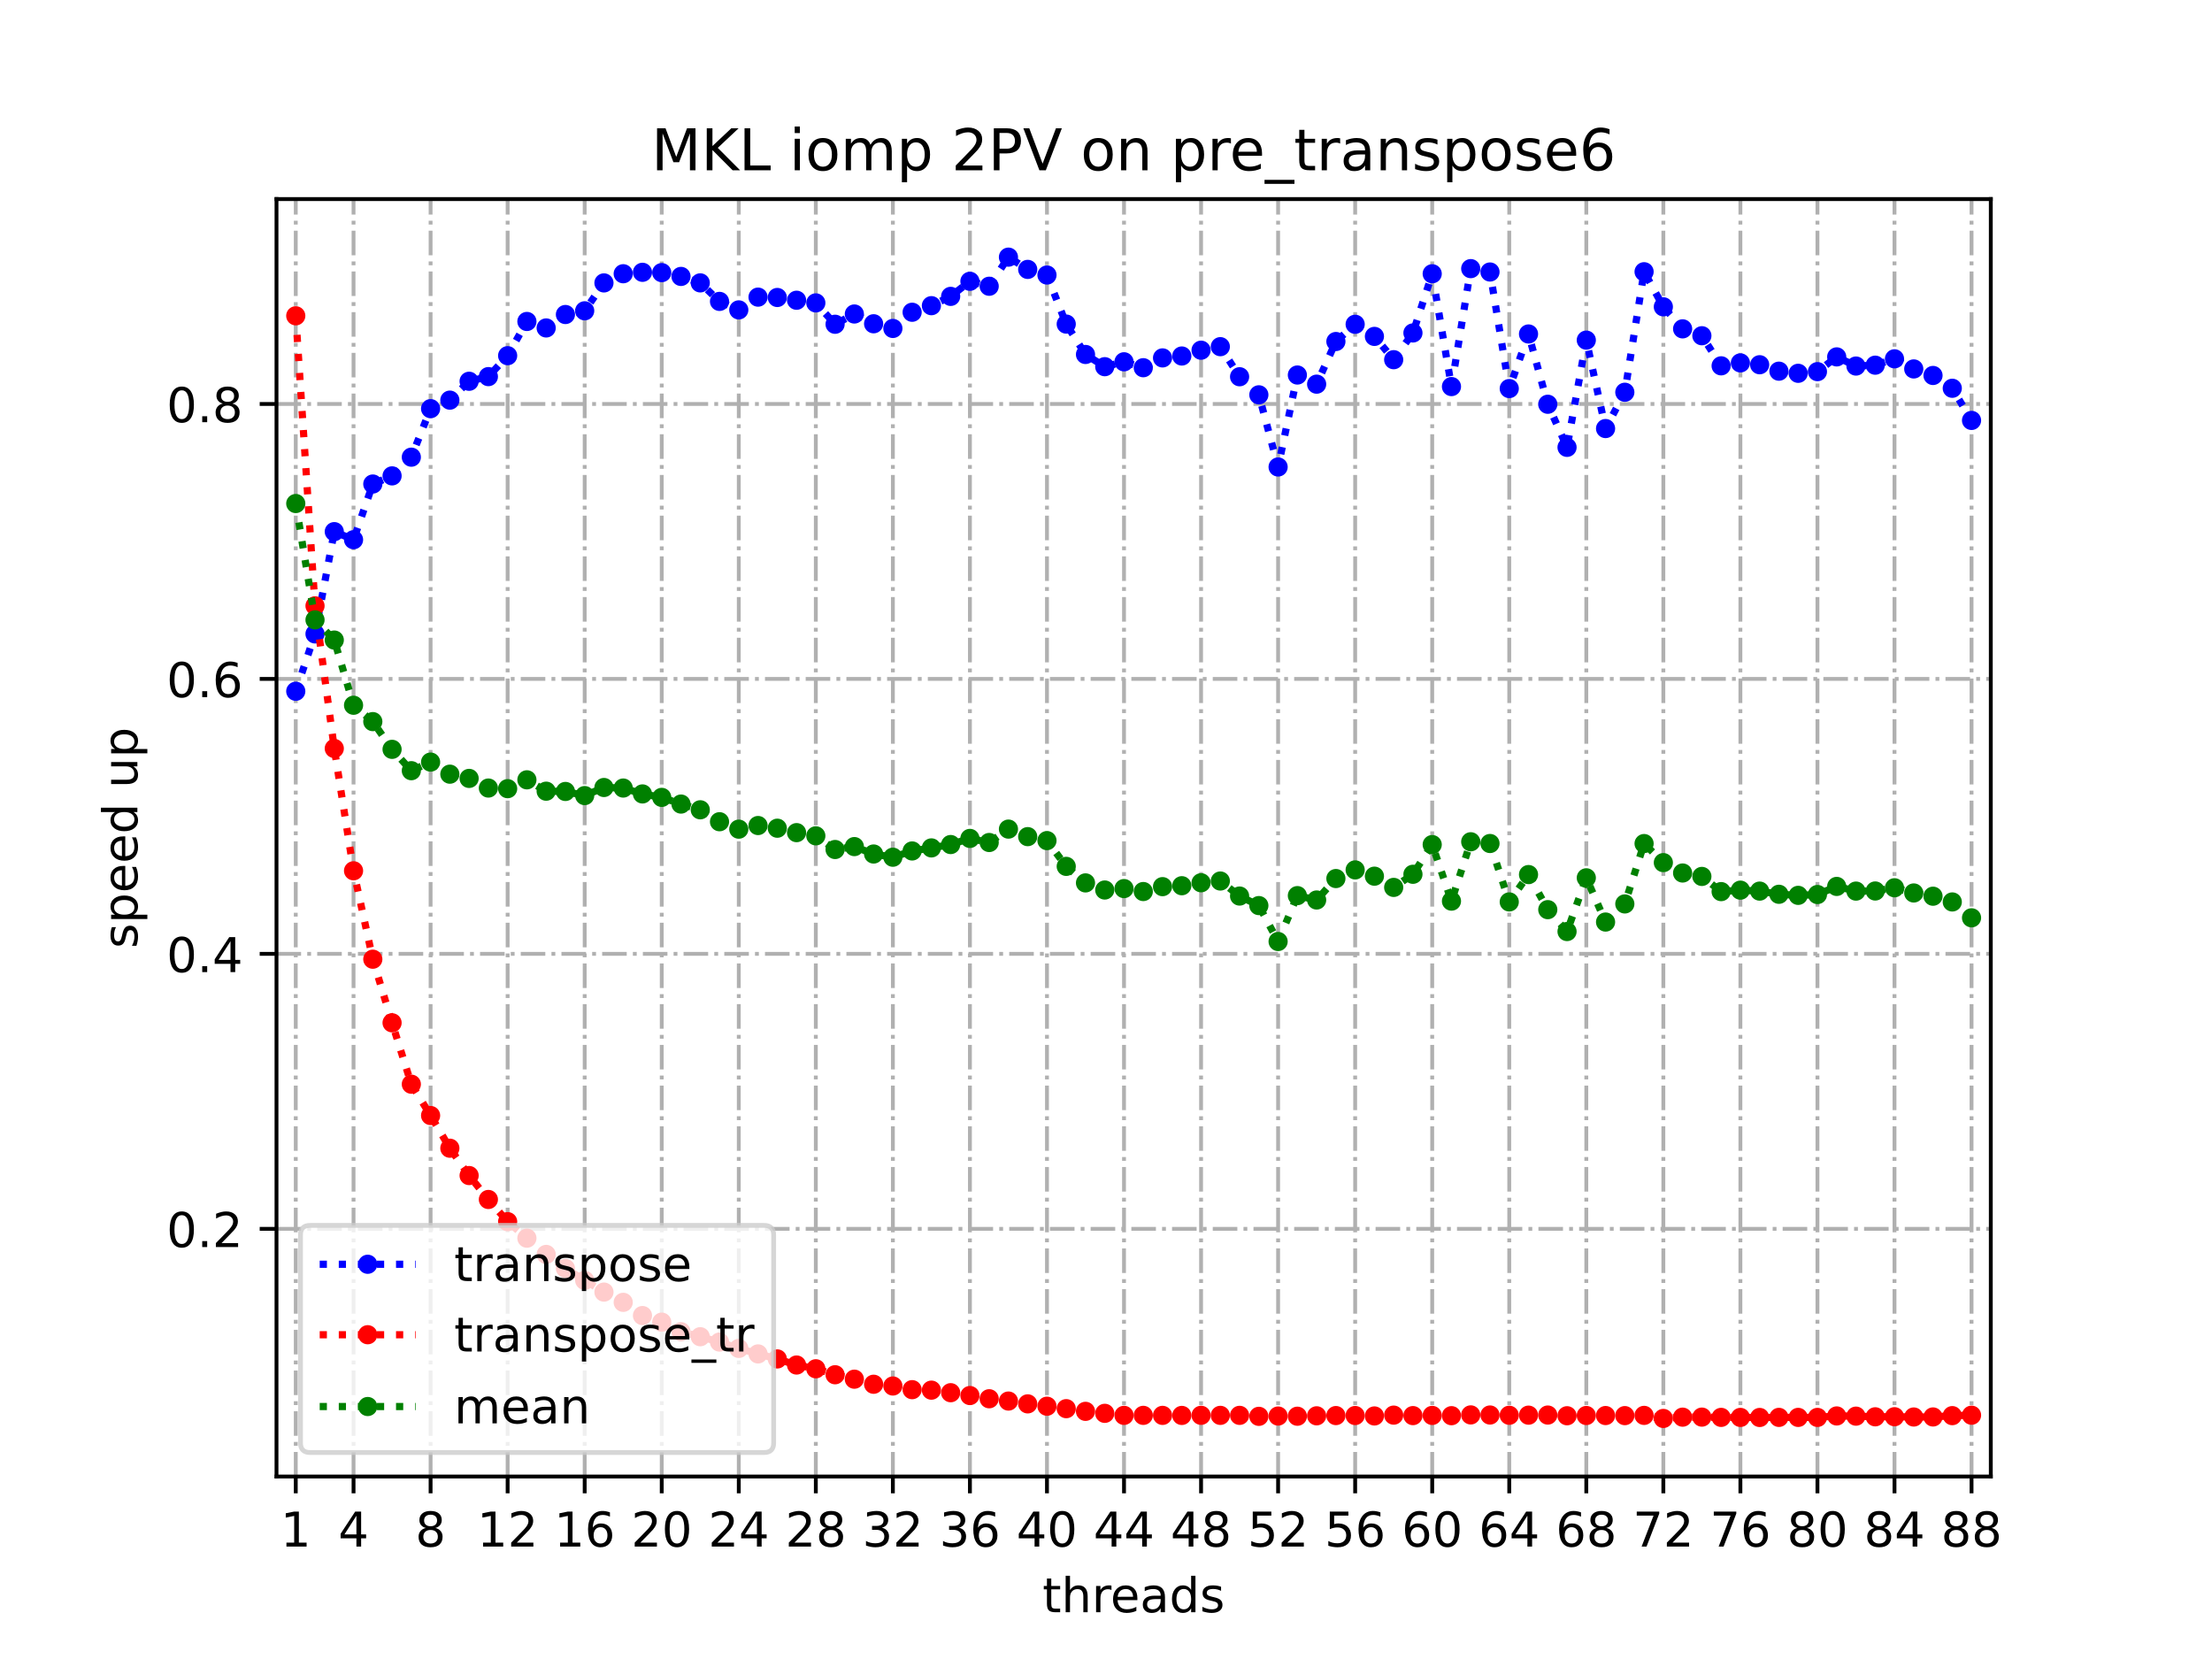 <?xml version="1.0" encoding="utf-8" standalone="no"?>
<!DOCTYPE svg PUBLIC "-//W3C//DTD SVG 1.1//EN"
  "http://www.w3.org/Graphics/SVG/1.1/DTD/svg11.dtd">
<!-- Created with matplotlib (https://matplotlib.org/) -->
<svg height="345.6pt" version="1.1" viewBox="0 0 460.8 345.6" width="460.8pt" xmlns="http://www.w3.org/2000/svg" xmlns:xlink="http://www.w3.org/1999/xlink">
 <defs>
  <style type="text/css">
*{stroke-linecap:butt;stroke-linejoin:round;}
  </style>
 </defs>
 <g id="figure_1">
  <g id="patch_1">
   <path d="M 0 345.6 
L 460.8 345.6 
L 460.8 0 
L 0 0 
z
" style="fill:#ffffff;"/>
  </g>
  <g id="axes_1">
   <g id="patch_2">
    <path d="M 57.6 307.584 
L 414.72 307.584 
L 414.72 41.472 
L 57.6 41.472 
z
" style="fill:#ffffff;"/>
   </g>
   <g id="matplotlib.axis_1">
    <g id="xtick_1">
     <g id="line2d_1">
      <path clip-path="url(#p8ecb77ec84)" d="M 61.613 307.584 
L 61.613 41.472 
" style="fill:none;stroke:#b0b0b0;stroke-dasharray:5.12,1.28,0.8,1.28;stroke-dashoffset:0;stroke-width:0.8;"/>
     </g>
     <g id="line2d_2">
      <defs>
       <path d="M 0 0 
L 0 3.5 
" id="m7ea91bc6cb" style="stroke:#000000;stroke-width:0.8;"/>
      </defs>
      <g>
       <use style="stroke:#000000;stroke-width:0.8;" x="61.613" xlink:href="#m7ea91bc6cb" y="307.584"/>
      </g>
     </g>
     <g id="text_1">
      <!-- 1 -->
      <defs>
       <path d="M 12.406 8.297 
L 28.516 8.297 
L 28.516 63.922 
L 10.984 60.406 
L 10.984 69.391 
L 28.422 72.906 
L 38.281 72.906 
L 38.281 8.297 
L 54.391 8.297 
L 54.391 0 
L 12.406 0 
z
" id="DejaVuSans-49"/>
      </defs>
      <g transform="translate(58.431 322.182)scale(0.1 -0.1)">
       <use xlink:href="#DejaVuSans-49"/>
      </g>
     </g>
    </g>
    <g id="xtick_2">
     <g id="line2d_3">
      <path clip-path="url(#p8ecb77ec84)" d="M 73.65 307.584 
L 73.65 41.472 
" style="fill:none;stroke:#b0b0b0;stroke-dasharray:5.12,1.28,0.8,1.28;stroke-dashoffset:0;stroke-width:0.8;"/>
     </g>
     <g id="line2d_4">
      <g>
       <use style="stroke:#000000;stroke-width:0.8;" x="73.65" xlink:href="#m7ea91bc6cb" y="307.584"/>
      </g>
     </g>
     <g id="text_2">
      <!-- 4 -->
      <defs>
       <path d="M 37.797 64.312 
L 12.891 25.391 
L 37.797 25.391 
z
M 35.203 72.906 
L 47.609 72.906 
L 47.609 25.391 
L 58.016 25.391 
L 58.016 17.188 
L 47.609 17.188 
L 47.609 0 
L 37.797 0 
L 37.797 17.188 
L 4.891 17.188 
L 4.891 26.703 
z
" id="DejaVuSans-52"/>
      </defs>
      <g transform="translate(70.469 322.182)scale(0.1 -0.1)">
       <use xlink:href="#DejaVuSans-52"/>
      </g>
     </g>
    </g>
    <g id="xtick_3">
     <g id="line2d_5">
      <path clip-path="url(#p8ecb77ec84)" d="M 89.701 307.584 
L 89.701 41.472 
" style="fill:none;stroke:#b0b0b0;stroke-dasharray:5.12,1.28,0.8,1.28;stroke-dashoffset:0;stroke-width:0.8;"/>
     </g>
     <g id="line2d_6">
      <g>
       <use style="stroke:#000000;stroke-width:0.8;" x="89.701" xlink:href="#m7ea91bc6cb" y="307.584"/>
      </g>
     </g>
     <g id="text_3">
      <!-- 8 -->
      <defs>
       <path d="M 31.781 34.625 
Q 24.75 34.625 20.719 30.859 
Q 16.703 27.094 16.703 20.516 
Q 16.703 13.922 20.719 10.156 
Q 24.75 6.391 31.781 6.391 
Q 38.812 6.391 42.859 10.172 
Q 46.922 13.969 46.922 20.516 
Q 46.922 27.094 42.891 30.859 
Q 38.875 34.625 31.781 34.625 
z
M 21.922 38.812 
Q 15.578 40.375 12.031 44.719 
Q 8.5 49.078 8.5 55.328 
Q 8.5 64.062 14.719 69.141 
Q 20.953 74.219 31.781 74.219 
Q 42.672 74.219 48.875 69.141 
Q 55.078 64.062 55.078 55.328 
Q 55.078 49.078 51.531 44.719 
Q 48 40.375 41.703 38.812 
Q 48.828 37.156 52.797 32.312 
Q 56.781 27.484 56.781 20.516 
Q 56.781 9.906 50.312 4.234 
Q 43.844 -1.422 31.781 -1.422 
Q 19.734 -1.422 13.25 4.234 
Q 6.781 9.906 6.781 20.516 
Q 6.781 27.484 10.781 32.312 
Q 14.797 37.156 21.922 38.812 
z
M 18.312 54.391 
Q 18.312 48.734 21.844 45.562 
Q 25.391 42.391 31.781 42.391 
Q 38.141 42.391 41.719 45.562 
Q 45.312 48.734 45.312 54.391 
Q 45.312 60.062 41.719 63.234 
Q 38.141 66.406 31.781 66.406 
Q 25.391 66.406 21.844 63.234 
Q 18.312 60.062 18.312 54.391 
z
" id="DejaVuSans-56"/>
      </defs>
      <g transform="translate(86.519 322.182)scale(0.1 -0.1)">
       <use xlink:href="#DejaVuSans-56"/>
      </g>
     </g>
    </g>
    <g id="xtick_4">
     <g id="line2d_7">
      <path clip-path="url(#p8ecb77ec84)" d="M 105.751 307.584 
L 105.751 41.472 
" style="fill:none;stroke:#b0b0b0;stroke-dasharray:5.12,1.28,0.8,1.28;stroke-dashoffset:0;stroke-width:0.8;"/>
     </g>
     <g id="line2d_8">
      <g>
       <use style="stroke:#000000;stroke-width:0.8;" x="105.751" xlink:href="#m7ea91bc6cb" y="307.584"/>
      </g>
     </g>
     <g id="text_4">
      <!-- 12 -->
      <defs>
       <path d="M 19.188 8.297 
L 53.609 8.297 
L 53.609 0 
L 7.328 0 
L 7.328 8.297 
Q 12.938 14.109 22.625 23.891 
Q 32.328 33.688 34.812 36.531 
Q 39.547 41.844 41.422 45.531 
Q 43.312 49.219 43.312 52.781 
Q 43.312 58.594 39.234 62.25 
Q 35.156 65.922 28.609 65.922 
Q 23.969 65.922 18.812 64.312 
Q 13.672 62.703 7.812 59.422 
L 7.812 69.391 
Q 13.766 71.781 18.938 73 
Q 24.125 74.219 28.422 74.219 
Q 39.75 74.219 46.484 68.547 
Q 53.219 62.891 53.219 53.422 
Q 53.219 48.922 51.531 44.891 
Q 49.859 40.875 45.406 35.406 
Q 44.188 33.984 37.641 27.219 
Q 31.109 20.453 19.188 8.297 
z
" id="DejaVuSans-50"/>
      </defs>
      <g transform="translate(99.389 322.182)scale(0.1 -0.1)">
       <use xlink:href="#DejaVuSans-49"/>
       <use x="63.623" xlink:href="#DejaVuSans-50"/>
      </g>
     </g>
    </g>
    <g id="xtick_5">
     <g id="line2d_9">
      <path clip-path="url(#p8ecb77ec84)" d="M 121.801 307.584 
L 121.801 41.472 
" style="fill:none;stroke:#b0b0b0;stroke-dasharray:5.12,1.28,0.8,1.28;stroke-dashoffset:0;stroke-width:0.8;"/>
     </g>
     <g id="line2d_10">
      <g>
       <use style="stroke:#000000;stroke-width:0.8;" x="121.801" xlink:href="#m7ea91bc6cb" y="307.584"/>
      </g>
     </g>
     <g id="text_5">
      <!-- 16 -->
      <defs>
       <path d="M 33.016 40.375 
Q 26.375 40.375 22.484 35.828 
Q 18.609 31.297 18.609 23.391 
Q 18.609 15.531 22.484 10.953 
Q 26.375 6.391 33.016 6.391 
Q 39.656 6.391 43.531 10.953 
Q 47.406 15.531 47.406 23.391 
Q 47.406 31.297 43.531 35.828 
Q 39.656 40.375 33.016 40.375 
z
M 52.594 71.297 
L 52.594 62.312 
Q 48.875 64.062 45.094 64.984 
Q 41.312 65.922 37.594 65.922 
Q 27.828 65.922 22.672 59.328 
Q 17.531 52.734 16.797 39.406 
Q 19.672 43.656 24.016 45.922 
Q 28.375 48.188 33.594 48.188 
Q 44.578 48.188 50.953 41.516 
Q 57.328 34.859 57.328 23.391 
Q 57.328 12.156 50.688 5.359 
Q 44.047 -1.422 33.016 -1.422 
Q 20.359 -1.422 13.672 8.266 
Q 6.984 17.969 6.984 36.375 
Q 6.984 53.656 15.188 63.938 
Q 23.391 74.219 37.203 74.219 
Q 40.922 74.219 44.703 73.484 
Q 48.484 72.75 52.594 71.297 
z
" id="DejaVuSans-54"/>
      </defs>
      <g transform="translate(115.439 322.182)scale(0.1 -0.1)">
       <use xlink:href="#DejaVuSans-49"/>
       <use x="63.623" xlink:href="#DejaVuSans-54"/>
      </g>
     </g>
    </g>
    <g id="xtick_6">
     <g id="line2d_11">
      <path clip-path="url(#p8ecb77ec84)" d="M 137.852 307.584 
L 137.852 41.472 
" style="fill:none;stroke:#b0b0b0;stroke-dasharray:5.12,1.28,0.8,1.28;stroke-dashoffset:0;stroke-width:0.8;"/>
     </g>
     <g id="line2d_12">
      <g>
       <use style="stroke:#000000;stroke-width:0.8;" x="137.852" xlink:href="#m7ea91bc6cb" y="307.584"/>
      </g>
     </g>
     <g id="text_6">
      <!-- 20 -->
      <defs>
       <path d="M 31.781 66.406 
Q 24.172 66.406 20.328 58.906 
Q 16.5 51.422 16.5 36.375 
Q 16.5 21.391 20.328 13.891 
Q 24.172 6.391 31.781 6.391 
Q 39.453 6.391 43.281 13.891 
Q 47.125 21.391 47.125 36.375 
Q 47.125 51.422 43.281 58.906 
Q 39.453 66.406 31.781 66.406 
z
M 31.781 74.219 
Q 44.047 74.219 50.516 64.516 
Q 56.984 54.828 56.984 36.375 
Q 56.984 17.969 50.516 8.266 
Q 44.047 -1.422 31.781 -1.422 
Q 19.531 -1.422 13.062 8.266 
Q 6.594 17.969 6.594 36.375 
Q 6.594 54.828 13.062 64.516 
Q 19.531 74.219 31.781 74.219 
z
" id="DejaVuSans-48"/>
      </defs>
      <g transform="translate(131.489 322.182)scale(0.1 -0.1)">
       <use xlink:href="#DejaVuSans-50"/>
       <use x="63.623" xlink:href="#DejaVuSans-48"/>
      </g>
     </g>
    </g>
    <g id="xtick_7">
     <g id="line2d_13">
      <path clip-path="url(#p8ecb77ec84)" d="M 153.902 307.584 
L 153.902 41.472 
" style="fill:none;stroke:#b0b0b0;stroke-dasharray:5.12,1.28,0.8,1.28;stroke-dashoffset:0;stroke-width:0.8;"/>
     </g>
     <g id="line2d_14">
      <g>
       <use style="stroke:#000000;stroke-width:0.8;" x="153.902" xlink:href="#m7ea91bc6cb" y="307.584"/>
      </g>
     </g>
     <g id="text_7">
      <!-- 24 -->
      <g transform="translate(147.54 322.182)scale(0.1 -0.1)">
       <use xlink:href="#DejaVuSans-50"/>
       <use x="63.623" xlink:href="#DejaVuSans-52"/>
      </g>
     </g>
    </g>
    <g id="xtick_8">
     <g id="line2d_15">
      <path clip-path="url(#p8ecb77ec84)" d="M 169.952 307.584 
L 169.952 41.472 
" style="fill:none;stroke:#b0b0b0;stroke-dasharray:5.12,1.28,0.8,1.28;stroke-dashoffset:0;stroke-width:0.8;"/>
     </g>
     <g id="line2d_16">
      <g>
       <use style="stroke:#000000;stroke-width:0.8;" x="169.952" xlink:href="#m7ea91bc6cb" y="307.584"/>
      </g>
     </g>
     <g id="text_8">
      <!-- 28 -->
      <g transform="translate(163.59 322.182)scale(0.1 -0.1)">
       <use xlink:href="#DejaVuSans-50"/>
       <use x="63.623" xlink:href="#DejaVuSans-56"/>
      </g>
     </g>
    </g>
    <g id="xtick_9">
     <g id="line2d_17">
      <path clip-path="url(#p8ecb77ec84)" d="M 186.003 307.584 
L 186.003 41.472 
" style="fill:none;stroke:#b0b0b0;stroke-dasharray:5.12,1.28,0.8,1.28;stroke-dashoffset:0;stroke-width:0.8;"/>
     </g>
     <g id="line2d_18">
      <g>
       <use style="stroke:#000000;stroke-width:0.8;" x="186.003" xlink:href="#m7ea91bc6cb" y="307.584"/>
      </g>
     </g>
     <g id="text_9">
      <!-- 32 -->
      <defs>
       <path d="M 40.578 39.312 
Q 47.656 37.797 51.625 33 
Q 55.609 28.219 55.609 21.188 
Q 55.609 10.406 48.188 4.484 
Q 40.766 -1.422 27.094 -1.422 
Q 22.516 -1.422 17.656 -0.516 
Q 12.797 0.391 7.625 2.203 
L 7.625 11.719 
Q 11.719 9.328 16.594 8.109 
Q 21.484 6.891 26.812 6.891 
Q 36.078 6.891 40.938 10.547 
Q 45.797 14.203 45.797 21.188 
Q 45.797 27.641 41.281 31.266 
Q 36.766 34.906 28.719 34.906 
L 20.219 34.906 
L 20.219 43.016 
L 29.109 43.016 
Q 36.375 43.016 40.234 45.922 
Q 44.094 48.828 44.094 54.297 
Q 44.094 59.906 40.109 62.906 
Q 36.141 65.922 28.719 65.922 
Q 24.656 65.922 20.016 65.031 
Q 15.375 64.156 9.812 62.312 
L 9.812 71.094 
Q 15.438 72.656 20.344 73.438 
Q 25.25 74.219 29.594 74.219 
Q 40.828 74.219 47.359 69.109 
Q 53.906 64.016 53.906 55.328 
Q 53.906 49.266 50.438 45.094 
Q 46.969 40.922 40.578 39.312 
z
" id="DejaVuSans-51"/>
      </defs>
      <g transform="translate(179.64 322.182)scale(0.1 -0.1)">
       <use xlink:href="#DejaVuSans-51"/>
       <use x="63.623" xlink:href="#DejaVuSans-50"/>
      </g>
     </g>
    </g>
    <g id="xtick_10">
     <g id="line2d_19">
      <path clip-path="url(#p8ecb77ec84)" d="M 202.053 307.584 
L 202.053 41.472 
" style="fill:none;stroke:#b0b0b0;stroke-dasharray:5.12,1.28,0.8,1.28;stroke-dashoffset:0;stroke-width:0.8;"/>
     </g>
     <g id="line2d_20">
      <g>
       <use style="stroke:#000000;stroke-width:0.8;" x="202.053" xlink:href="#m7ea91bc6cb" y="307.584"/>
      </g>
     </g>
     <g id="text_10">
      <!-- 36 -->
      <g transform="translate(195.691 322.182)scale(0.1 -0.1)">
       <use xlink:href="#DejaVuSans-51"/>
       <use x="63.623" xlink:href="#DejaVuSans-54"/>
      </g>
     </g>
    </g>
    <g id="xtick_11">
     <g id="line2d_21">
      <path clip-path="url(#p8ecb77ec84)" d="M 218.103 307.584 
L 218.103 41.472 
" style="fill:none;stroke:#b0b0b0;stroke-dasharray:5.12,1.28,0.8,1.28;stroke-dashoffset:0;stroke-width:0.8;"/>
     </g>
     <g id="line2d_22">
      <g>
       <use style="stroke:#000000;stroke-width:0.8;" x="218.103" xlink:href="#m7ea91bc6cb" y="307.584"/>
      </g>
     </g>
     <g id="text_11">
      <!-- 40 -->
      <g transform="translate(211.741 322.182)scale(0.1 -0.1)">
       <use xlink:href="#DejaVuSans-52"/>
       <use x="63.623" xlink:href="#DejaVuSans-48"/>
      </g>
     </g>
    </g>
    <g id="xtick_12">
     <g id="line2d_23">
      <path clip-path="url(#p8ecb77ec84)" d="M 234.154 307.584 
L 234.154 41.472 
" style="fill:none;stroke:#b0b0b0;stroke-dasharray:5.12,1.28,0.8,1.28;stroke-dashoffset:0;stroke-width:0.8;"/>
     </g>
     <g id="line2d_24">
      <g>
       <use style="stroke:#000000;stroke-width:0.8;" x="234.154" xlink:href="#m7ea91bc6cb" y="307.584"/>
      </g>
     </g>
     <g id="text_12">
      <!-- 44 -->
      <g transform="translate(227.791 322.182)scale(0.1 -0.1)">
       <use xlink:href="#DejaVuSans-52"/>
       <use x="63.623" xlink:href="#DejaVuSans-52"/>
      </g>
     </g>
    </g>
    <g id="xtick_13">
     <g id="line2d_25">
      <path clip-path="url(#p8ecb77ec84)" d="M 250.204 307.584 
L 250.204 41.472 
" style="fill:none;stroke:#b0b0b0;stroke-dasharray:5.12,1.28,0.8,1.28;stroke-dashoffset:0;stroke-width:0.8;"/>
     </g>
     <g id="line2d_26">
      <g>
       <use style="stroke:#000000;stroke-width:0.8;" x="250.204" xlink:href="#m7ea91bc6cb" y="307.584"/>
      </g>
     </g>
     <g id="text_13">
      <!-- 48 -->
      <g transform="translate(243.842 322.182)scale(0.1 -0.1)">
       <use xlink:href="#DejaVuSans-52"/>
       <use x="63.623" xlink:href="#DejaVuSans-56"/>
      </g>
     </g>
    </g>
    <g id="xtick_14">
     <g id="line2d_27">
      <path clip-path="url(#p8ecb77ec84)" d="M 266.254 307.584 
L 266.254 41.472 
" style="fill:none;stroke:#b0b0b0;stroke-dasharray:5.12,1.28,0.8,1.28;stroke-dashoffset:0;stroke-width:0.8;"/>
     </g>
     <g id="line2d_28">
      <g>
       <use style="stroke:#000000;stroke-width:0.8;" x="266.254" xlink:href="#m7ea91bc6cb" y="307.584"/>
      </g>
     </g>
     <g id="text_14">
      <!-- 52 -->
      <defs>
       <path d="M 10.797 72.906 
L 49.516 72.906 
L 49.516 64.594 
L 19.828 64.594 
L 19.828 46.734 
Q 21.969 47.469 24.109 47.828 
Q 26.266 48.188 28.422 48.188 
Q 40.625 48.188 47.75 41.5 
Q 54.891 34.812 54.891 23.391 
Q 54.891 11.625 47.562 5.094 
Q 40.234 -1.422 26.906 -1.422 
Q 22.312 -1.422 17.547 -0.641 
Q 12.797 0.141 7.719 1.703 
L 7.719 11.625 
Q 12.109 9.234 16.797 8.062 
Q 21.484 6.891 26.703 6.891 
Q 35.156 6.891 40.078 11.328 
Q 45.016 15.766 45.016 23.391 
Q 45.016 31 40.078 35.438 
Q 35.156 39.891 26.703 39.891 
Q 22.75 39.891 18.812 39.016 
Q 14.891 38.141 10.797 36.281 
z
" id="DejaVuSans-53"/>
      </defs>
      <g transform="translate(259.892 322.182)scale(0.1 -0.1)">
       <use xlink:href="#DejaVuSans-53"/>
       <use x="63.623" xlink:href="#DejaVuSans-50"/>
      </g>
     </g>
    </g>
    <g id="xtick_15">
     <g id="line2d_29">
      <path clip-path="url(#p8ecb77ec84)" d="M 282.305 307.584 
L 282.305 41.472 
" style="fill:none;stroke:#b0b0b0;stroke-dasharray:5.12,1.28,0.8,1.28;stroke-dashoffset:0;stroke-width:0.8;"/>
     </g>
     <g id="line2d_30">
      <g>
       <use style="stroke:#000000;stroke-width:0.8;" x="282.305" xlink:href="#m7ea91bc6cb" y="307.584"/>
      </g>
     </g>
     <g id="text_15">
      <!-- 56 -->
      <g transform="translate(275.942 322.182)scale(0.1 -0.1)">
       <use xlink:href="#DejaVuSans-53"/>
       <use x="63.623" xlink:href="#DejaVuSans-54"/>
      </g>
     </g>
    </g>
    <g id="xtick_16">
     <g id="line2d_31">
      <path clip-path="url(#p8ecb77ec84)" d="M 298.355 307.584 
L 298.355 41.472 
" style="fill:none;stroke:#b0b0b0;stroke-dasharray:5.12,1.28,0.8,1.28;stroke-dashoffset:0;stroke-width:0.8;"/>
     </g>
     <g id="line2d_32">
      <g>
       <use style="stroke:#000000;stroke-width:0.8;" x="298.355" xlink:href="#m7ea91bc6cb" y="307.584"/>
      </g>
     </g>
     <g id="text_16">
      <!-- 60 -->
      <g transform="translate(291.993 322.182)scale(0.1 -0.1)">
       <use xlink:href="#DejaVuSans-54"/>
       <use x="63.623" xlink:href="#DejaVuSans-48"/>
      </g>
     </g>
    </g>
    <g id="xtick_17">
     <g id="line2d_33">
      <path clip-path="url(#p8ecb77ec84)" d="M 314.405 307.584 
L 314.405 41.472 
" style="fill:none;stroke:#b0b0b0;stroke-dasharray:5.12,1.28,0.8,1.28;stroke-dashoffset:0;stroke-width:0.8;"/>
     </g>
     <g id="line2d_34">
      <g>
       <use style="stroke:#000000;stroke-width:0.8;" x="314.405" xlink:href="#m7ea91bc6cb" y="307.584"/>
      </g>
     </g>
     <g id="text_17">
      <!-- 64 -->
      <g transform="translate(308.043 322.182)scale(0.1 -0.1)">
       <use xlink:href="#DejaVuSans-54"/>
       <use x="63.623" xlink:href="#DejaVuSans-52"/>
      </g>
     </g>
    </g>
    <g id="xtick_18">
     <g id="line2d_35">
      <path clip-path="url(#p8ecb77ec84)" d="M 330.456 307.584 
L 330.456 41.472 
" style="fill:none;stroke:#b0b0b0;stroke-dasharray:5.12,1.28,0.8,1.28;stroke-dashoffset:0;stroke-width:0.8;"/>
     </g>
     <g id="line2d_36">
      <g>
       <use style="stroke:#000000;stroke-width:0.8;" x="330.456" xlink:href="#m7ea91bc6cb" y="307.584"/>
      </g>
     </g>
     <g id="text_18">
      <!-- 68 -->
      <g transform="translate(324.093 322.182)scale(0.1 -0.1)">
       <use xlink:href="#DejaVuSans-54"/>
       <use x="63.623" xlink:href="#DejaVuSans-56"/>
      </g>
     </g>
    </g>
    <g id="xtick_19">
     <g id="line2d_37">
      <path clip-path="url(#p8ecb77ec84)" d="M 346.506 307.584 
L 346.506 41.472 
" style="fill:none;stroke:#b0b0b0;stroke-dasharray:5.12,1.28,0.8,1.28;stroke-dashoffset:0;stroke-width:0.8;"/>
     </g>
     <g id="line2d_38">
      <g>
       <use style="stroke:#000000;stroke-width:0.8;" x="346.506" xlink:href="#m7ea91bc6cb" y="307.584"/>
      </g>
     </g>
     <g id="text_19">
      <!-- 72 -->
      <defs>
       <path d="M 8.203 72.906 
L 55.078 72.906 
L 55.078 68.703 
L 28.609 0 
L 18.312 0 
L 43.219 64.594 
L 8.203 64.594 
z
" id="DejaVuSans-55"/>
      </defs>
      <g transform="translate(340.144 322.182)scale(0.1 -0.1)">
       <use xlink:href="#DejaVuSans-55"/>
       <use x="63.623" xlink:href="#DejaVuSans-50"/>
      </g>
     </g>
    </g>
    <g id="xtick_20">
     <g id="line2d_39">
      <path clip-path="url(#p8ecb77ec84)" d="M 362.556 307.584 
L 362.556 41.472 
" style="fill:none;stroke:#b0b0b0;stroke-dasharray:5.12,1.28,0.8,1.28;stroke-dashoffset:0;stroke-width:0.8;"/>
     </g>
     <g id="line2d_40">
      <g>
       <use style="stroke:#000000;stroke-width:0.8;" x="362.556" xlink:href="#m7ea91bc6cb" y="307.584"/>
      </g>
     </g>
     <g id="text_20">
      <!-- 76 -->
      <g transform="translate(356.194 322.182)scale(0.1 -0.1)">
       <use xlink:href="#DejaVuSans-55"/>
       <use x="63.623" xlink:href="#DejaVuSans-54"/>
      </g>
     </g>
    </g>
    <g id="xtick_21">
     <g id="line2d_41">
      <path clip-path="url(#p8ecb77ec84)" d="M 378.607 307.584 
L 378.607 41.472 
" style="fill:none;stroke:#b0b0b0;stroke-dasharray:5.12,1.28,0.8,1.28;stroke-dashoffset:0;stroke-width:0.8;"/>
     </g>
     <g id="line2d_42">
      <g>
       <use style="stroke:#000000;stroke-width:0.8;" x="378.607" xlink:href="#m7ea91bc6cb" y="307.584"/>
      </g>
     </g>
     <g id="text_21">
      <!-- 80 -->
      <g transform="translate(372.244 322.182)scale(0.1 -0.1)">
       <use xlink:href="#DejaVuSans-56"/>
       <use x="63.623" xlink:href="#DejaVuSans-48"/>
      </g>
     </g>
    </g>
    <g id="xtick_22">
     <g id="line2d_43">
      <path clip-path="url(#p8ecb77ec84)" d="M 394.657 307.584 
L 394.657 41.472 
" style="fill:none;stroke:#b0b0b0;stroke-dasharray:5.12,1.28,0.8,1.28;stroke-dashoffset:0;stroke-width:0.8;"/>
     </g>
     <g id="line2d_44">
      <g>
       <use style="stroke:#000000;stroke-width:0.8;" x="394.657" xlink:href="#m7ea91bc6cb" y="307.584"/>
      </g>
     </g>
     <g id="text_22">
      <!-- 84 -->
      <g transform="translate(388.295 322.182)scale(0.1 -0.1)">
       <use xlink:href="#DejaVuSans-56"/>
       <use x="63.623" xlink:href="#DejaVuSans-52"/>
      </g>
     </g>
    </g>
    <g id="xtick_23">
     <g id="line2d_45">
      <path clip-path="url(#p8ecb77ec84)" d="M 410.707 307.584 
L 410.707 41.472 
" style="fill:none;stroke:#b0b0b0;stroke-dasharray:5.12,1.28,0.8,1.28;stroke-dashoffset:0;stroke-width:0.8;"/>
     </g>
     <g id="line2d_46">
      <g>
       <use style="stroke:#000000;stroke-width:0.8;" x="410.707" xlink:href="#m7ea91bc6cb" y="307.584"/>
      </g>
     </g>
     <g id="text_23">
      <!-- 88 -->
      <g transform="translate(404.345 322.182)scale(0.1 -0.1)">
       <use xlink:href="#DejaVuSans-56"/>
       <use x="63.623" xlink:href="#DejaVuSans-56"/>
      </g>
     </g>
    </g>
    <g id="text_24">
     <!-- threads -->
     <defs>
      <path d="M 18.312 70.219 
L 18.312 54.688 
L 36.812 54.688 
L 36.812 47.703 
L 18.312 47.703 
L 18.312 18.016 
Q 18.312 11.328 20.141 9.422 
Q 21.969 7.516 27.594 7.516 
L 36.812 7.516 
L 36.812 0 
L 27.594 0 
Q 17.188 0 13.234 3.875 
Q 9.281 7.766 9.281 18.016 
L 9.281 47.703 
L 2.688 47.703 
L 2.688 54.688 
L 9.281 54.688 
L 9.281 70.219 
z
" id="DejaVuSans-116"/>
      <path d="M 54.891 33.016 
L 54.891 0 
L 45.906 0 
L 45.906 32.719 
Q 45.906 40.484 42.875 44.328 
Q 39.844 48.188 33.797 48.188 
Q 26.516 48.188 22.312 43.547 
Q 18.109 38.922 18.109 30.906 
L 18.109 0 
L 9.078 0 
L 9.078 75.984 
L 18.109 75.984 
L 18.109 46.188 
Q 21.344 51.125 25.703 53.562 
Q 30.078 56 35.797 56 
Q 45.219 56 50.047 50.172 
Q 54.891 44.344 54.891 33.016 
z
" id="DejaVuSans-104"/>
      <path d="M 41.109 46.297 
Q 39.594 47.172 37.812 47.578 
Q 36.031 48 33.891 48 
Q 26.266 48 22.188 43.047 
Q 18.109 38.094 18.109 28.812 
L 18.109 0 
L 9.078 0 
L 9.078 54.688 
L 18.109 54.688 
L 18.109 46.188 
Q 20.953 51.172 25.484 53.578 
Q 30.031 56 36.531 56 
Q 37.453 56 38.578 55.875 
Q 39.703 55.766 41.062 55.516 
z
" id="DejaVuSans-114"/>
      <path d="M 56.203 29.594 
L 56.203 25.203 
L 14.891 25.203 
Q 15.484 15.922 20.484 11.062 
Q 25.484 6.203 34.422 6.203 
Q 39.594 6.203 44.453 7.469 
Q 49.312 8.734 54.109 11.281 
L 54.109 2.781 
Q 49.266 0.734 44.188 -0.344 
Q 39.109 -1.422 33.891 -1.422 
Q 20.797 -1.422 13.156 6.188 
Q 5.516 13.812 5.516 26.812 
Q 5.516 40.234 12.766 48.109 
Q 20.016 56 32.328 56 
Q 43.359 56 49.781 48.891 
Q 56.203 41.797 56.203 29.594 
z
M 47.219 32.234 
Q 47.125 39.594 43.094 43.984 
Q 39.062 48.391 32.422 48.391 
Q 24.906 48.391 20.391 44.141 
Q 15.875 39.891 15.188 32.172 
z
" id="DejaVuSans-101"/>
      <path d="M 34.281 27.484 
Q 23.391 27.484 19.188 25 
Q 14.984 22.516 14.984 16.5 
Q 14.984 11.719 18.141 8.906 
Q 21.297 6.109 26.703 6.109 
Q 34.188 6.109 38.703 11.406 
Q 43.219 16.703 43.219 25.484 
L 43.219 27.484 
z
M 52.203 31.203 
L 52.203 0 
L 43.219 0 
L 43.219 8.297 
Q 40.141 3.328 35.547 0.953 
Q 30.953 -1.422 24.312 -1.422 
Q 15.922 -1.422 10.953 3.297 
Q 6 8.016 6 15.922 
Q 6 25.141 12.172 29.828 
Q 18.359 34.516 30.609 34.516 
L 43.219 34.516 
L 43.219 35.406 
Q 43.219 41.609 39.141 45 
Q 35.062 48.391 27.688 48.391 
Q 23 48.391 18.547 47.266 
Q 14.109 46.141 10.016 43.891 
L 10.016 52.203 
Q 14.938 54.109 19.578 55.047 
Q 24.219 56 28.609 56 
Q 40.484 56 46.344 49.844 
Q 52.203 43.703 52.203 31.203 
z
" id="DejaVuSans-97"/>
      <path d="M 45.406 46.391 
L 45.406 75.984 
L 54.391 75.984 
L 54.391 0 
L 45.406 0 
L 45.406 8.203 
Q 42.578 3.328 38.25 0.953 
Q 33.938 -1.422 27.875 -1.422 
Q 17.969 -1.422 11.734 6.484 
Q 5.516 14.406 5.516 27.297 
Q 5.516 40.188 11.734 48.094 
Q 17.969 56 27.875 56 
Q 33.938 56 38.25 53.625 
Q 42.578 51.266 45.406 46.391 
z
M 14.797 27.297 
Q 14.797 17.391 18.875 11.75 
Q 22.953 6.109 30.078 6.109 
Q 37.203 6.109 41.297 11.75 
Q 45.406 17.391 45.406 27.297 
Q 45.406 37.203 41.297 42.844 
Q 37.203 48.484 30.078 48.484 
Q 22.953 48.484 18.875 42.844 
Q 14.797 37.203 14.797 27.297 
z
" id="DejaVuSans-100"/>
      <path d="M 44.281 53.078 
L 44.281 44.578 
Q 40.484 46.531 36.375 47.5 
Q 32.281 48.484 27.875 48.484 
Q 21.188 48.484 17.844 46.438 
Q 14.5 44.391 14.5 40.281 
Q 14.5 37.156 16.891 35.375 
Q 19.281 33.594 26.516 31.984 
L 29.594 31.297 
Q 39.156 29.25 43.188 25.516 
Q 47.219 21.781 47.219 15.094 
Q 47.219 7.469 41.188 3.016 
Q 35.156 -1.422 24.609 -1.422 
Q 20.219 -1.422 15.453 -0.562 
Q 10.688 0.297 5.422 2 
L 5.422 11.281 
Q 10.406 8.688 15.234 7.391 
Q 20.062 6.109 24.812 6.109 
Q 31.156 6.109 34.562 8.281 
Q 37.984 10.453 37.984 14.406 
Q 37.984 18.062 35.516 20.016 
Q 33.062 21.969 24.703 23.781 
L 21.578 24.516 
Q 13.234 26.266 9.516 29.906 
Q 5.812 33.547 5.812 39.891 
Q 5.812 47.609 11.281 51.797 
Q 16.75 56 26.812 56 
Q 31.781 56 36.172 55.266 
Q 40.578 54.547 44.281 53.078 
z
" id="DejaVuSans-115"/>
     </defs>
     <g transform="translate(217.169 335.861)scale(0.1 -0.1)">
      <use xlink:href="#DejaVuSans-116"/>
      <use x="39.209" xlink:href="#DejaVuSans-104"/>
      <use x="102.588" xlink:href="#DejaVuSans-114"/>
      <use x="141.451" xlink:href="#DejaVuSans-101"/>
      <use x="202.975" xlink:href="#DejaVuSans-97"/>
      <use x="264.254" xlink:href="#DejaVuSans-100"/>
      <use x="327.73" xlink:href="#DejaVuSans-115"/>
     </g>
    </g>
   </g>
   <g id="matplotlib.axis_2">
    <g id="ytick_1">
     <g id="line2d_47">
      <path clip-path="url(#p8ecb77ec84)" d="M 57.6 255.985 
L 414.72 255.985 
" style="fill:none;stroke:#b0b0b0;stroke-dasharray:5.12,1.28,0.8,1.28;stroke-dashoffset:0;stroke-width:0.8;"/>
     </g>
     <g id="line2d_48">
      <defs>
       <path d="M 0 0 
L -3.5 0 
" id="mccc9584320" style="stroke:#000000;stroke-width:0.8;"/>
      </defs>
      <g>
       <use style="stroke:#000000;stroke-width:0.8;" x="57.6" xlink:href="#mccc9584320" y="255.985"/>
      </g>
     </g>
     <g id="text_25">
      <!-- 0.2 -->
      <defs>
       <path d="M 10.688 12.406 
L 21 12.406 
L 21 0 
L 10.688 0 
z
" id="DejaVuSans-46"/>
      </defs>
      <g transform="translate(34.697 259.785)scale(0.1 -0.1)">
       <use xlink:href="#DejaVuSans-48"/>
       <use x="63.623" xlink:href="#DejaVuSans-46"/>
       <use x="95.41" xlink:href="#DejaVuSans-50"/>
      </g>
     </g>
    </g>
    <g id="ytick_2">
     <g id="line2d_49">
      <path clip-path="url(#p8ecb77ec84)" d="M 57.6 198.708 
L 414.72 198.708 
" style="fill:none;stroke:#b0b0b0;stroke-dasharray:5.12,1.28,0.8,1.28;stroke-dashoffset:0;stroke-width:0.8;"/>
     </g>
     <g id="line2d_50">
      <g>
       <use style="stroke:#000000;stroke-width:0.8;" x="57.6" xlink:href="#mccc9584320" y="198.708"/>
      </g>
     </g>
     <g id="text_26">
      <!-- 0.4 -->
      <g transform="translate(34.697 202.507)scale(0.1 -0.1)">
       <use xlink:href="#DejaVuSans-48"/>
       <use x="63.623" xlink:href="#DejaVuSans-46"/>
       <use x="95.41" xlink:href="#DejaVuSans-52"/>
      </g>
     </g>
    </g>
    <g id="ytick_3">
     <g id="line2d_51">
      <path clip-path="url(#p8ecb77ec84)" d="M 57.6 141.43 
L 414.72 141.43 
" style="fill:none;stroke:#b0b0b0;stroke-dasharray:5.12,1.28,0.8,1.28;stroke-dashoffset:0;stroke-width:0.8;"/>
     </g>
     <g id="line2d_52">
      <g>
       <use style="stroke:#000000;stroke-width:0.8;" x="57.6" xlink:href="#mccc9584320" y="141.43"/>
      </g>
     </g>
     <g id="text_27">
      <!-- 0.6 -->
      <g transform="translate(34.697 145.229)scale(0.1 -0.1)">
       <use xlink:href="#DejaVuSans-48"/>
       <use x="63.623" xlink:href="#DejaVuSans-46"/>
       <use x="95.41" xlink:href="#DejaVuSans-54"/>
      </g>
     </g>
    </g>
    <g id="ytick_4">
     <g id="line2d_53">
      <path clip-path="url(#p8ecb77ec84)" d="M 57.6 84.152 
L 414.72 84.152 
" style="fill:none;stroke:#b0b0b0;stroke-dasharray:5.12,1.28,0.8,1.28;stroke-dashoffset:0;stroke-width:0.8;"/>
     </g>
     <g id="line2d_54">
      <g>
       <use style="stroke:#000000;stroke-width:0.8;" x="57.6" xlink:href="#mccc9584320" y="84.152"/>
      </g>
     </g>
     <g id="text_28">
      <!-- 0.8 -->
      <g transform="translate(34.697 87.951)scale(0.1 -0.1)">
       <use xlink:href="#DejaVuSans-48"/>
       <use x="63.623" xlink:href="#DejaVuSans-46"/>
       <use x="95.41" xlink:href="#DejaVuSans-56"/>
      </g>
     </g>
    </g>
    <g id="text_29">
     <!-- speed up -->
     <defs>
      <path d="M 18.109 8.203 
L 18.109 -20.797 
L 9.078 -20.797 
L 9.078 54.688 
L 18.109 54.688 
L 18.109 46.391 
Q 20.953 51.266 25.266 53.625 
Q 29.594 56 35.594 56 
Q 45.562 56 51.781 48.094 
Q 58.016 40.188 58.016 27.297 
Q 58.016 14.406 51.781 6.484 
Q 45.562 -1.422 35.594 -1.422 
Q 29.594 -1.422 25.266 0.953 
Q 20.953 3.328 18.109 8.203 
z
M 48.688 27.297 
Q 48.688 37.203 44.609 42.844 
Q 40.531 48.484 33.406 48.484 
Q 26.266 48.484 22.188 42.844 
Q 18.109 37.203 18.109 27.297 
Q 18.109 17.391 22.188 11.75 
Q 26.266 6.109 33.406 6.109 
Q 40.531 6.109 44.609 11.75 
Q 48.688 17.391 48.688 27.297 
z
" id="DejaVuSans-112"/>
      <path id="DejaVuSans-32"/>
      <path d="M 8.5 21.578 
L 8.5 54.688 
L 17.484 54.688 
L 17.484 21.922 
Q 17.484 14.156 20.5 10.266 
Q 23.531 6.391 29.594 6.391 
Q 36.859 6.391 41.078 11.031 
Q 45.312 15.672 45.312 23.688 
L 45.312 54.688 
L 54.297 54.688 
L 54.297 0 
L 45.312 0 
L 45.312 8.406 
Q 42.047 3.422 37.719 1 
Q 33.406 -1.422 27.688 -1.422 
Q 18.266 -1.422 13.375 4.438 
Q 8.5 10.297 8.5 21.578 
z
M 31.109 56 
z
" id="DejaVuSans-117"/>
     </defs>
     <g transform="translate(28.617 197.566)rotate(-90)scale(0.1 -0.1)">
      <use xlink:href="#DejaVuSans-115"/>
      <use x="52.1" xlink:href="#DejaVuSans-112"/>
      <use x="115.576" xlink:href="#DejaVuSans-101"/>
      <use x="177.1" xlink:href="#DejaVuSans-101"/>
      <use x="238.623" xlink:href="#DejaVuSans-100"/>
      <use x="302.1" xlink:href="#DejaVuSans-32"/>
      <use x="333.887" xlink:href="#DejaVuSans-117"/>
      <use x="397.266" xlink:href="#DejaVuSans-112"/>
     </g>
    </g>
   </g>
   <g id="line2d_55">
    <path clip-path="url(#p8ecb77ec84)" d="M 61.613 144.003 
L 65.625 132.055 
L 69.638 110.751 
L 73.65 112.433 
L 77.663 100.831 
L 81.676 99.135 
L 85.688 95.238 
L 89.701 85.128 
L 93.713 83.356 
L 97.726 79.425 
L 101.738 78.456 
L 105.751 74.095 
L 109.764 66.968 
L 113.776 68.317 
L 117.789 65.518 
L 121.801 64.747 
L 125.814 58.936 
L 129.827 57.026 
L 133.839 56.728 
L 137.852 56.792 
L 141.864 57.586 
L 145.877 58.929 
L 149.889 62.787 
L 153.902 64.557 
L 157.915 61.899 
L 161.927 61.971 
L 165.94 62.547 
L 169.952 63.1 
L 173.965 67.549 
L 177.978 65.411 
L 181.99 67.447 
L 186.003 68.423 
L 190.015 65.049 
L 194.028 63.677 
L 198.04 61.741 
L 202.053 58.599 
L 206.066 59.632 
L 210.078 53.568 
L 214.091 56.12 
L 218.103 57.293 
L 222.116 67.513 
L 226.129 73.841 
L 230.141 76.387 
L 234.154 75.37 
L 238.166 76.602 
L 242.179 74.559 
L 246.191 74.163 
L 250.204 72.953 
L 254.217 72.217 
L 258.229 78.482 
L 262.242 82.249 
L 266.254 97.282 
L 270.267 78.124 
L 274.28 80.028 
L 278.292 71.144 
L 282.305 67.556 
L 286.317 70.079 
L 290.33 74.93 
L 294.342 69.36 
L 298.355 57.031 
L 302.368 80.531 
L 306.38 55.96 
L 310.393 56.664 
L 314.405 80.946 
L 318.418 69.574 
L 322.431 84.215 
L 326.443 93.191 
L 330.456 70.856 
L 334.468 89.275 
L 338.481 81.713 
L 342.493 56.608 
L 346.506 63.915 
L 350.519 68.506 
L 354.531 69.941 
L 358.544 76.209 
L 362.556 75.596 
L 366.569 75.981 
L 370.582 77.324 
L 374.594 77.767 
L 378.607 77.42 
L 382.619 74.347 
L 386.632 76.255 
L 390.644 76.073 
L 394.657 74.749 
L 398.67 76.856 
L 402.682 78.217 
L 406.695 80.884 
L 410.707 87.583 
" style="fill:none;stroke:#0000ff;stroke-dasharray:1.5,2.475;stroke-dashoffset:0;stroke-width:1.5;"/>
    <defs>
     <path d="M 0 1.5 
C 0.398 1.5 0.779 1.342 1.061 1.061 
C 1.342 0.779 1.5 0.398 1.5 0 
C 1.5 -0.398 1.342 -0.779 1.061 -1.061 
C 0.779 -1.342 0.398 -1.5 0 -1.5 
C -0.398 -1.5 -0.779 -1.342 -1.061 -1.061 
C -1.342 -0.779 -1.5 -0.398 -1.5 0 
C -1.5 0.398 -1.342 0.779 -1.061 1.061 
C -0.779 1.342 -0.398 1.5 0 1.5 
z
" id="m1029f4c65a" style="stroke:#0000ff;"/>
    </defs>
    <g clip-path="url(#p8ecb77ec84)">
     <use style="fill:#0000ff;stroke:#0000ff;" x="61.613" xlink:href="#m1029f4c65a" y="144.003"/>
     <use style="fill:#0000ff;stroke:#0000ff;" x="65.625" xlink:href="#m1029f4c65a" y="132.055"/>
     <use style="fill:#0000ff;stroke:#0000ff;" x="69.638" xlink:href="#m1029f4c65a" y="110.751"/>
     <use style="fill:#0000ff;stroke:#0000ff;" x="73.65" xlink:href="#m1029f4c65a" y="112.433"/>
     <use style="fill:#0000ff;stroke:#0000ff;" x="77.663" xlink:href="#m1029f4c65a" y="100.831"/>
     <use style="fill:#0000ff;stroke:#0000ff;" x="81.676" xlink:href="#m1029f4c65a" y="99.135"/>
     <use style="fill:#0000ff;stroke:#0000ff;" x="85.688" xlink:href="#m1029f4c65a" y="95.238"/>
     <use style="fill:#0000ff;stroke:#0000ff;" x="89.701" xlink:href="#m1029f4c65a" y="85.128"/>
     <use style="fill:#0000ff;stroke:#0000ff;" x="93.713" xlink:href="#m1029f4c65a" y="83.356"/>
     <use style="fill:#0000ff;stroke:#0000ff;" x="97.726" xlink:href="#m1029f4c65a" y="79.425"/>
     <use style="fill:#0000ff;stroke:#0000ff;" x="101.738" xlink:href="#m1029f4c65a" y="78.456"/>
     <use style="fill:#0000ff;stroke:#0000ff;" x="105.751" xlink:href="#m1029f4c65a" y="74.095"/>
     <use style="fill:#0000ff;stroke:#0000ff;" x="109.764" xlink:href="#m1029f4c65a" y="66.968"/>
     <use style="fill:#0000ff;stroke:#0000ff;" x="113.776" xlink:href="#m1029f4c65a" y="68.317"/>
     <use style="fill:#0000ff;stroke:#0000ff;" x="117.789" xlink:href="#m1029f4c65a" y="65.518"/>
     <use style="fill:#0000ff;stroke:#0000ff;" x="121.801" xlink:href="#m1029f4c65a" y="64.747"/>
     <use style="fill:#0000ff;stroke:#0000ff;" x="125.814" xlink:href="#m1029f4c65a" y="58.936"/>
     <use style="fill:#0000ff;stroke:#0000ff;" x="129.827" xlink:href="#m1029f4c65a" y="57.026"/>
     <use style="fill:#0000ff;stroke:#0000ff;" x="133.839" xlink:href="#m1029f4c65a" y="56.728"/>
     <use style="fill:#0000ff;stroke:#0000ff;" x="137.852" xlink:href="#m1029f4c65a" y="56.792"/>
     <use style="fill:#0000ff;stroke:#0000ff;" x="141.864" xlink:href="#m1029f4c65a" y="57.586"/>
     <use style="fill:#0000ff;stroke:#0000ff;" x="145.877" xlink:href="#m1029f4c65a" y="58.929"/>
     <use style="fill:#0000ff;stroke:#0000ff;" x="149.889" xlink:href="#m1029f4c65a" y="62.787"/>
     <use style="fill:#0000ff;stroke:#0000ff;" x="153.902" xlink:href="#m1029f4c65a" y="64.557"/>
     <use style="fill:#0000ff;stroke:#0000ff;" x="157.915" xlink:href="#m1029f4c65a" y="61.899"/>
     <use style="fill:#0000ff;stroke:#0000ff;" x="161.927" xlink:href="#m1029f4c65a" y="61.971"/>
     <use style="fill:#0000ff;stroke:#0000ff;" x="165.94" xlink:href="#m1029f4c65a" y="62.547"/>
     <use style="fill:#0000ff;stroke:#0000ff;" x="169.952" xlink:href="#m1029f4c65a" y="63.1"/>
     <use style="fill:#0000ff;stroke:#0000ff;" x="173.965" xlink:href="#m1029f4c65a" y="67.549"/>
     <use style="fill:#0000ff;stroke:#0000ff;" x="177.978" xlink:href="#m1029f4c65a" y="65.411"/>
     <use style="fill:#0000ff;stroke:#0000ff;" x="181.99" xlink:href="#m1029f4c65a" y="67.447"/>
     <use style="fill:#0000ff;stroke:#0000ff;" x="186.003" xlink:href="#m1029f4c65a" y="68.423"/>
     <use style="fill:#0000ff;stroke:#0000ff;" x="190.015" xlink:href="#m1029f4c65a" y="65.049"/>
     <use style="fill:#0000ff;stroke:#0000ff;" x="194.028" xlink:href="#m1029f4c65a" y="63.677"/>
     <use style="fill:#0000ff;stroke:#0000ff;" x="198.04" xlink:href="#m1029f4c65a" y="61.741"/>
     <use style="fill:#0000ff;stroke:#0000ff;" x="202.053" xlink:href="#m1029f4c65a" y="58.599"/>
     <use style="fill:#0000ff;stroke:#0000ff;" x="206.066" xlink:href="#m1029f4c65a" y="59.632"/>
     <use style="fill:#0000ff;stroke:#0000ff;" x="210.078" xlink:href="#m1029f4c65a" y="53.568"/>
     <use style="fill:#0000ff;stroke:#0000ff;" x="214.091" xlink:href="#m1029f4c65a" y="56.12"/>
     <use style="fill:#0000ff;stroke:#0000ff;" x="218.103" xlink:href="#m1029f4c65a" y="57.293"/>
     <use style="fill:#0000ff;stroke:#0000ff;" x="222.116" xlink:href="#m1029f4c65a" y="67.513"/>
     <use style="fill:#0000ff;stroke:#0000ff;" x="226.129" xlink:href="#m1029f4c65a" y="73.841"/>
     <use style="fill:#0000ff;stroke:#0000ff;" x="230.141" xlink:href="#m1029f4c65a" y="76.387"/>
     <use style="fill:#0000ff;stroke:#0000ff;" x="234.154" xlink:href="#m1029f4c65a" y="75.37"/>
     <use style="fill:#0000ff;stroke:#0000ff;" x="238.166" xlink:href="#m1029f4c65a" y="76.602"/>
     <use style="fill:#0000ff;stroke:#0000ff;" x="242.179" xlink:href="#m1029f4c65a" y="74.559"/>
     <use style="fill:#0000ff;stroke:#0000ff;" x="246.191" xlink:href="#m1029f4c65a" y="74.163"/>
     <use style="fill:#0000ff;stroke:#0000ff;" x="250.204" xlink:href="#m1029f4c65a" y="72.953"/>
     <use style="fill:#0000ff;stroke:#0000ff;" x="254.217" xlink:href="#m1029f4c65a" y="72.217"/>
     <use style="fill:#0000ff;stroke:#0000ff;" x="258.229" xlink:href="#m1029f4c65a" y="78.482"/>
     <use style="fill:#0000ff;stroke:#0000ff;" x="262.242" xlink:href="#m1029f4c65a" y="82.249"/>
     <use style="fill:#0000ff;stroke:#0000ff;" x="266.254" xlink:href="#m1029f4c65a" y="97.282"/>
     <use style="fill:#0000ff;stroke:#0000ff;" x="270.267" xlink:href="#m1029f4c65a" y="78.124"/>
     <use style="fill:#0000ff;stroke:#0000ff;" x="274.28" xlink:href="#m1029f4c65a" y="80.028"/>
     <use style="fill:#0000ff;stroke:#0000ff;" x="278.292" xlink:href="#m1029f4c65a" y="71.144"/>
     <use style="fill:#0000ff;stroke:#0000ff;" x="282.305" xlink:href="#m1029f4c65a" y="67.556"/>
     <use style="fill:#0000ff;stroke:#0000ff;" x="286.317" xlink:href="#m1029f4c65a" y="70.079"/>
     <use style="fill:#0000ff;stroke:#0000ff;" x="290.33" xlink:href="#m1029f4c65a" y="74.93"/>
     <use style="fill:#0000ff;stroke:#0000ff;" x="294.342" xlink:href="#m1029f4c65a" y="69.36"/>
     <use style="fill:#0000ff;stroke:#0000ff;" x="298.355" xlink:href="#m1029f4c65a" y="57.031"/>
     <use style="fill:#0000ff;stroke:#0000ff;" x="302.368" xlink:href="#m1029f4c65a" y="80.531"/>
     <use style="fill:#0000ff;stroke:#0000ff;" x="306.38" xlink:href="#m1029f4c65a" y="55.96"/>
     <use style="fill:#0000ff;stroke:#0000ff;" x="310.393" xlink:href="#m1029f4c65a" y="56.664"/>
     <use style="fill:#0000ff;stroke:#0000ff;" x="314.405" xlink:href="#m1029f4c65a" y="80.946"/>
     <use style="fill:#0000ff;stroke:#0000ff;" x="318.418" xlink:href="#m1029f4c65a" y="69.574"/>
     <use style="fill:#0000ff;stroke:#0000ff;" x="322.431" xlink:href="#m1029f4c65a" y="84.215"/>
     <use style="fill:#0000ff;stroke:#0000ff;" x="326.443" xlink:href="#m1029f4c65a" y="93.191"/>
     <use style="fill:#0000ff;stroke:#0000ff;" x="330.456" xlink:href="#m1029f4c65a" y="70.856"/>
     <use style="fill:#0000ff;stroke:#0000ff;" x="334.468" xlink:href="#m1029f4c65a" y="89.275"/>
     <use style="fill:#0000ff;stroke:#0000ff;" x="338.481" xlink:href="#m1029f4c65a" y="81.713"/>
     <use style="fill:#0000ff;stroke:#0000ff;" x="342.493" xlink:href="#m1029f4c65a" y="56.608"/>
     <use style="fill:#0000ff;stroke:#0000ff;" x="346.506" xlink:href="#m1029f4c65a" y="63.915"/>
     <use style="fill:#0000ff;stroke:#0000ff;" x="350.519" xlink:href="#m1029f4c65a" y="68.506"/>
     <use style="fill:#0000ff;stroke:#0000ff;" x="354.531" xlink:href="#m1029f4c65a" y="69.941"/>
     <use style="fill:#0000ff;stroke:#0000ff;" x="358.544" xlink:href="#m1029f4c65a" y="76.209"/>
     <use style="fill:#0000ff;stroke:#0000ff;" x="362.556" xlink:href="#m1029f4c65a" y="75.596"/>
     <use style="fill:#0000ff;stroke:#0000ff;" x="366.569" xlink:href="#m1029f4c65a" y="75.981"/>
     <use style="fill:#0000ff;stroke:#0000ff;" x="370.582" xlink:href="#m1029f4c65a" y="77.324"/>
     <use style="fill:#0000ff;stroke:#0000ff;" x="374.594" xlink:href="#m1029f4c65a" y="77.767"/>
     <use style="fill:#0000ff;stroke:#0000ff;" x="378.607" xlink:href="#m1029f4c65a" y="77.42"/>
     <use style="fill:#0000ff;stroke:#0000ff;" x="382.619" xlink:href="#m1029f4c65a" y="74.347"/>
     <use style="fill:#0000ff;stroke:#0000ff;" x="386.632" xlink:href="#m1029f4c65a" y="76.255"/>
     <use style="fill:#0000ff;stroke:#0000ff;" x="390.644" xlink:href="#m1029f4c65a" y="76.073"/>
     <use style="fill:#0000ff;stroke:#0000ff;" x="394.657" xlink:href="#m1029f4c65a" y="74.749"/>
     <use style="fill:#0000ff;stroke:#0000ff;" x="398.67" xlink:href="#m1029f4c65a" y="76.856"/>
     <use style="fill:#0000ff;stroke:#0000ff;" x="402.682" xlink:href="#m1029f4c65a" y="78.217"/>
     <use style="fill:#0000ff;stroke:#0000ff;" x="406.695" xlink:href="#m1029f4c65a" y="80.884"/>
     <use style="fill:#0000ff;stroke:#0000ff;" x="410.707" xlink:href="#m1029f4c65a" y="87.583"/>
    </g>
   </g>
   <g id="line2d_56">
    <path clip-path="url(#p8ecb77ec84)" d="M 61.613 65.788 
L 65.625 126.211 
L 69.638 155.922 
L 73.65 181.4 
L 77.663 199.821 
L 81.676 213.07 
L 85.688 225.86 
L 89.701 232.384 
L 93.713 239.194 
L 97.726 244.889 
L 101.738 249.872 
L 105.751 254.493 
L 109.764 257.936 
L 113.776 261.322 
L 117.789 264.233 
L 121.801 266.724 
L 125.814 269.166 
L 129.827 271.302 
L 133.839 274.055 
L 137.852 275.431 
L 141.864 277.417 
L 145.877 278.464 
L 149.889 279.575 
L 153.902 280.902 
L 157.915 282.046 
L 161.927 283.092 
L 165.94 284.359 
L 169.952 285.141 
L 173.965 286.386 
L 177.978 287.309 
L 181.99 288.365 
L 186.003 288.729 
L 190.015 289.494 
L 194.028 289.594 
L 198.04 290.125 
L 202.053 290.717 
L 206.066 291.386 
L 210.078 291.866 
L 214.091 292.452 
L 218.103 292.94 
L 222.116 293.451 
L 226.129 294.009 
L 230.141 294.424 
L 234.154 294.847 
L 238.166 294.846 
L 242.179 294.849 
L 246.191 294.861 
L 250.204 294.836 
L 254.217 294.847 
L 258.229 294.845 
L 262.242 295.051 
L 266.254 294.986 
L 270.267 295.025 
L 274.28 294.94 
L 278.292 294.889 
L 282.305 294.879 
L 286.317 294.97 
L 290.33 294.796 
L 294.342 294.897 
L 298.355 294.859 
L 302.368 294.913 
L 306.38 294.751 
L 310.393 294.772 
L 314.405 294.827 
L 318.418 294.803 
L 322.431 294.78 
L 326.443 294.926 
L 330.456 294.875 
L 334.468 294.884 
L 338.481 294.9 
L 342.493 294.851 
L 346.506 295.488 
L 350.519 295.22 
L 354.531 295.21 
L 358.544 295.268 
L 362.556 295.275 
L 366.569 295.286 
L 370.582 295.269 
L 374.594 295.271 
L 378.607 295.275 
L 382.619 294.968 
L 386.632 295.01 
L 390.644 295.147 
L 394.657 295.129 
L 398.67 295.188 
L 402.682 295.178 
L 406.695 294.903 
L 410.707 294.814 
" style="fill:none;stroke:#ff0000;stroke-dasharray:1.5,2.475;stroke-dashoffset:0;stroke-width:1.5;"/>
    <defs>
     <path d="M 0 1.5 
C 0.398 1.5 0.779 1.342 1.061 1.061 
C 1.342 0.779 1.5 0.398 1.5 0 
C 1.5 -0.398 1.342 -0.779 1.061 -1.061 
C 0.779 -1.342 0.398 -1.5 0 -1.5 
C -0.398 -1.5 -0.779 -1.342 -1.061 -1.061 
C -1.342 -0.779 -1.5 -0.398 -1.5 0 
C -1.5 0.398 -1.342 0.779 -1.061 1.061 
C -0.779 1.342 -0.398 1.5 0 1.5 
z
" id="m6f15cfb99b" style="stroke:#ff0000;"/>
    </defs>
    <g clip-path="url(#p8ecb77ec84)">
     <use style="fill:#ff0000;stroke:#ff0000;" x="61.613" xlink:href="#m6f15cfb99b" y="65.788"/>
     <use style="fill:#ff0000;stroke:#ff0000;" x="65.625" xlink:href="#m6f15cfb99b" y="126.211"/>
     <use style="fill:#ff0000;stroke:#ff0000;" x="69.638" xlink:href="#m6f15cfb99b" y="155.922"/>
     <use style="fill:#ff0000;stroke:#ff0000;" x="73.65" xlink:href="#m6f15cfb99b" y="181.4"/>
     <use style="fill:#ff0000;stroke:#ff0000;" x="77.663" xlink:href="#m6f15cfb99b" y="199.821"/>
     <use style="fill:#ff0000;stroke:#ff0000;" x="81.676" xlink:href="#m6f15cfb99b" y="213.07"/>
     <use style="fill:#ff0000;stroke:#ff0000;" x="85.688" xlink:href="#m6f15cfb99b" y="225.86"/>
     <use style="fill:#ff0000;stroke:#ff0000;" x="89.701" xlink:href="#m6f15cfb99b" y="232.384"/>
     <use style="fill:#ff0000;stroke:#ff0000;" x="93.713" xlink:href="#m6f15cfb99b" y="239.194"/>
     <use style="fill:#ff0000;stroke:#ff0000;" x="97.726" xlink:href="#m6f15cfb99b" y="244.889"/>
     <use style="fill:#ff0000;stroke:#ff0000;" x="101.738" xlink:href="#m6f15cfb99b" y="249.872"/>
     <use style="fill:#ff0000;stroke:#ff0000;" x="105.751" xlink:href="#m6f15cfb99b" y="254.493"/>
     <use style="fill:#ff0000;stroke:#ff0000;" x="109.764" xlink:href="#m6f15cfb99b" y="257.936"/>
     <use style="fill:#ff0000;stroke:#ff0000;" x="113.776" xlink:href="#m6f15cfb99b" y="261.322"/>
     <use style="fill:#ff0000;stroke:#ff0000;" x="117.789" xlink:href="#m6f15cfb99b" y="264.233"/>
     <use style="fill:#ff0000;stroke:#ff0000;" x="121.801" xlink:href="#m6f15cfb99b" y="266.724"/>
     <use style="fill:#ff0000;stroke:#ff0000;" x="125.814" xlink:href="#m6f15cfb99b" y="269.166"/>
     <use style="fill:#ff0000;stroke:#ff0000;" x="129.827" xlink:href="#m6f15cfb99b" y="271.302"/>
     <use style="fill:#ff0000;stroke:#ff0000;" x="133.839" xlink:href="#m6f15cfb99b" y="274.055"/>
     <use style="fill:#ff0000;stroke:#ff0000;" x="137.852" xlink:href="#m6f15cfb99b" y="275.431"/>
     <use style="fill:#ff0000;stroke:#ff0000;" x="141.864" xlink:href="#m6f15cfb99b" y="277.417"/>
     <use style="fill:#ff0000;stroke:#ff0000;" x="145.877" xlink:href="#m6f15cfb99b" y="278.464"/>
     <use style="fill:#ff0000;stroke:#ff0000;" x="149.889" xlink:href="#m6f15cfb99b" y="279.575"/>
     <use style="fill:#ff0000;stroke:#ff0000;" x="153.902" xlink:href="#m6f15cfb99b" y="280.902"/>
     <use style="fill:#ff0000;stroke:#ff0000;" x="157.915" xlink:href="#m6f15cfb99b" y="282.046"/>
     <use style="fill:#ff0000;stroke:#ff0000;" x="161.927" xlink:href="#m6f15cfb99b" y="283.092"/>
     <use style="fill:#ff0000;stroke:#ff0000;" x="165.94" xlink:href="#m6f15cfb99b" y="284.359"/>
     <use style="fill:#ff0000;stroke:#ff0000;" x="169.952" xlink:href="#m6f15cfb99b" y="285.141"/>
     <use style="fill:#ff0000;stroke:#ff0000;" x="173.965" xlink:href="#m6f15cfb99b" y="286.386"/>
     <use style="fill:#ff0000;stroke:#ff0000;" x="177.978" xlink:href="#m6f15cfb99b" y="287.309"/>
     <use style="fill:#ff0000;stroke:#ff0000;" x="181.99" xlink:href="#m6f15cfb99b" y="288.365"/>
     <use style="fill:#ff0000;stroke:#ff0000;" x="186.003" xlink:href="#m6f15cfb99b" y="288.729"/>
     <use style="fill:#ff0000;stroke:#ff0000;" x="190.015" xlink:href="#m6f15cfb99b" y="289.494"/>
     <use style="fill:#ff0000;stroke:#ff0000;" x="194.028" xlink:href="#m6f15cfb99b" y="289.594"/>
     <use style="fill:#ff0000;stroke:#ff0000;" x="198.04" xlink:href="#m6f15cfb99b" y="290.125"/>
     <use style="fill:#ff0000;stroke:#ff0000;" x="202.053" xlink:href="#m6f15cfb99b" y="290.717"/>
     <use style="fill:#ff0000;stroke:#ff0000;" x="206.066" xlink:href="#m6f15cfb99b" y="291.386"/>
     <use style="fill:#ff0000;stroke:#ff0000;" x="210.078" xlink:href="#m6f15cfb99b" y="291.866"/>
     <use style="fill:#ff0000;stroke:#ff0000;" x="214.091" xlink:href="#m6f15cfb99b" y="292.452"/>
     <use style="fill:#ff0000;stroke:#ff0000;" x="218.103" xlink:href="#m6f15cfb99b" y="292.94"/>
     <use style="fill:#ff0000;stroke:#ff0000;" x="222.116" xlink:href="#m6f15cfb99b" y="293.451"/>
     <use style="fill:#ff0000;stroke:#ff0000;" x="226.129" xlink:href="#m6f15cfb99b" y="294.009"/>
     <use style="fill:#ff0000;stroke:#ff0000;" x="230.141" xlink:href="#m6f15cfb99b" y="294.424"/>
     <use style="fill:#ff0000;stroke:#ff0000;" x="234.154" xlink:href="#m6f15cfb99b" y="294.847"/>
     <use style="fill:#ff0000;stroke:#ff0000;" x="238.166" xlink:href="#m6f15cfb99b" y="294.846"/>
     <use style="fill:#ff0000;stroke:#ff0000;" x="242.179" xlink:href="#m6f15cfb99b" y="294.849"/>
     <use style="fill:#ff0000;stroke:#ff0000;" x="246.191" xlink:href="#m6f15cfb99b" y="294.861"/>
     <use style="fill:#ff0000;stroke:#ff0000;" x="250.204" xlink:href="#m6f15cfb99b" y="294.836"/>
     <use style="fill:#ff0000;stroke:#ff0000;" x="254.217" xlink:href="#m6f15cfb99b" y="294.847"/>
     <use style="fill:#ff0000;stroke:#ff0000;" x="258.229" xlink:href="#m6f15cfb99b" y="294.845"/>
     <use style="fill:#ff0000;stroke:#ff0000;" x="262.242" xlink:href="#m6f15cfb99b" y="295.051"/>
     <use style="fill:#ff0000;stroke:#ff0000;" x="266.254" xlink:href="#m6f15cfb99b" y="294.986"/>
     <use style="fill:#ff0000;stroke:#ff0000;" x="270.267" xlink:href="#m6f15cfb99b" y="295.025"/>
     <use style="fill:#ff0000;stroke:#ff0000;" x="274.28" xlink:href="#m6f15cfb99b" y="294.94"/>
     <use style="fill:#ff0000;stroke:#ff0000;" x="278.292" xlink:href="#m6f15cfb99b" y="294.889"/>
     <use style="fill:#ff0000;stroke:#ff0000;" x="282.305" xlink:href="#m6f15cfb99b" y="294.879"/>
     <use style="fill:#ff0000;stroke:#ff0000;" x="286.317" xlink:href="#m6f15cfb99b" y="294.97"/>
     <use style="fill:#ff0000;stroke:#ff0000;" x="290.33" xlink:href="#m6f15cfb99b" y="294.796"/>
     <use style="fill:#ff0000;stroke:#ff0000;" x="294.342" xlink:href="#m6f15cfb99b" y="294.897"/>
     <use style="fill:#ff0000;stroke:#ff0000;" x="298.355" xlink:href="#m6f15cfb99b" y="294.859"/>
     <use style="fill:#ff0000;stroke:#ff0000;" x="302.368" xlink:href="#m6f15cfb99b" y="294.913"/>
     <use style="fill:#ff0000;stroke:#ff0000;" x="306.38" xlink:href="#m6f15cfb99b" y="294.751"/>
     <use style="fill:#ff0000;stroke:#ff0000;" x="310.393" xlink:href="#m6f15cfb99b" y="294.772"/>
     <use style="fill:#ff0000;stroke:#ff0000;" x="314.405" xlink:href="#m6f15cfb99b" y="294.827"/>
     <use style="fill:#ff0000;stroke:#ff0000;" x="318.418" xlink:href="#m6f15cfb99b" y="294.803"/>
     <use style="fill:#ff0000;stroke:#ff0000;" x="322.431" xlink:href="#m6f15cfb99b" y="294.78"/>
     <use style="fill:#ff0000;stroke:#ff0000;" x="326.443" xlink:href="#m6f15cfb99b" y="294.926"/>
     <use style="fill:#ff0000;stroke:#ff0000;" x="330.456" xlink:href="#m6f15cfb99b" y="294.875"/>
     <use style="fill:#ff0000;stroke:#ff0000;" x="334.468" xlink:href="#m6f15cfb99b" y="294.884"/>
     <use style="fill:#ff0000;stroke:#ff0000;" x="338.481" xlink:href="#m6f15cfb99b" y="294.9"/>
     <use style="fill:#ff0000;stroke:#ff0000;" x="342.493" xlink:href="#m6f15cfb99b" y="294.851"/>
     <use style="fill:#ff0000;stroke:#ff0000;" x="346.506" xlink:href="#m6f15cfb99b" y="295.488"/>
     <use style="fill:#ff0000;stroke:#ff0000;" x="350.519" xlink:href="#m6f15cfb99b" y="295.22"/>
     <use style="fill:#ff0000;stroke:#ff0000;" x="354.531" xlink:href="#m6f15cfb99b" y="295.21"/>
     <use style="fill:#ff0000;stroke:#ff0000;" x="358.544" xlink:href="#m6f15cfb99b" y="295.268"/>
     <use style="fill:#ff0000;stroke:#ff0000;" x="362.556" xlink:href="#m6f15cfb99b" y="295.275"/>
     <use style="fill:#ff0000;stroke:#ff0000;" x="366.569" xlink:href="#m6f15cfb99b" y="295.286"/>
     <use style="fill:#ff0000;stroke:#ff0000;" x="370.582" xlink:href="#m6f15cfb99b" y="295.269"/>
     <use style="fill:#ff0000;stroke:#ff0000;" x="374.594" xlink:href="#m6f15cfb99b" y="295.271"/>
     <use style="fill:#ff0000;stroke:#ff0000;" x="378.607" xlink:href="#m6f15cfb99b" y="295.275"/>
     <use style="fill:#ff0000;stroke:#ff0000;" x="382.619" xlink:href="#m6f15cfb99b" y="294.968"/>
     <use style="fill:#ff0000;stroke:#ff0000;" x="386.632" xlink:href="#m6f15cfb99b" y="295.01"/>
     <use style="fill:#ff0000;stroke:#ff0000;" x="390.644" xlink:href="#m6f15cfb99b" y="295.147"/>
     <use style="fill:#ff0000;stroke:#ff0000;" x="394.657" xlink:href="#m6f15cfb99b" y="295.129"/>
     <use style="fill:#ff0000;stroke:#ff0000;" x="398.67" xlink:href="#m6f15cfb99b" y="295.188"/>
     <use style="fill:#ff0000;stroke:#ff0000;" x="402.682" xlink:href="#m6f15cfb99b" y="295.178"/>
     <use style="fill:#ff0000;stroke:#ff0000;" x="406.695" xlink:href="#m6f15cfb99b" y="294.903"/>
     <use style="fill:#ff0000;stroke:#ff0000;" x="410.707" xlink:href="#m6f15cfb99b" y="294.814"/>
    </g>
   </g>
   <g id="line2d_57">
    <path clip-path="url(#p8ecb77ec84)" d="M 61.613 104.896 
L 65.625 129.133 
L 69.638 133.337 
L 73.65 146.917 
L 77.663 150.326 
L 81.676 156.102 
L 85.688 160.549 
L 89.701 158.756 
L 93.713 161.275 
L 97.726 162.157 
L 101.738 164.164 
L 105.751 164.294 
L 109.764 162.452 
L 113.776 164.82 
L 117.789 164.876 
L 121.801 165.736 
L 125.814 164.051 
L 129.827 164.164 
L 133.839 165.391 
L 137.852 166.111 
L 141.864 167.502 
L 145.877 168.696 
L 149.889 171.181 
L 153.902 172.729 
L 157.915 171.973 
L 161.927 172.531 
L 165.94 173.453 
L 169.952 174.12 
L 173.965 176.968 
L 177.978 176.36 
L 181.99 177.906 
L 186.003 178.576 
L 190.015 177.271 
L 194.028 176.635 
L 198.04 175.933 
L 202.053 174.658 
L 206.066 175.509 
L 210.078 172.717 
L 214.091 174.286 
L 218.103 175.116 
L 222.116 180.482 
L 226.129 183.925 
L 230.141 185.405 
L 234.154 185.108 
L 238.166 185.724 
L 242.179 184.704 
L 246.191 184.512 
L 250.204 183.895 
L 254.217 183.532 
L 258.229 186.664 
L 262.242 188.65 
L 266.254 196.134 
L 270.267 186.575 
L 274.28 187.484 
L 278.292 183.017 
L 282.305 181.217 
L 286.317 182.525 
L 290.33 184.863 
L 294.342 182.129 
L 298.355 175.945 
L 302.368 187.722 
L 306.38 175.356 
L 310.393 175.718 
L 314.405 187.887 
L 318.418 182.188 
L 322.431 189.497 
L 326.443 194.058 
L 330.456 182.866 
L 334.468 192.079 
L 338.481 188.306 
L 342.493 175.73 
L 346.506 179.702 
L 350.519 181.863 
L 354.531 182.576 
L 358.544 185.739 
L 362.556 185.435 
L 366.569 185.634 
L 370.582 186.296 
L 374.594 186.519 
L 378.607 186.347 
L 382.619 184.658 
L 386.632 185.633 
L 390.644 185.61 
L 394.657 184.939 
L 398.67 186.022 
L 402.682 186.698 
L 406.695 187.894 
L 410.707 191.198 
" style="fill:none;stroke:#008000;stroke-dasharray:1.5,2.475;stroke-dashoffset:0;stroke-width:1.5;"/>
    <defs>
     <path d="M 0 1.5 
C 0.398 1.5 0.779 1.342 1.061 1.061 
C 1.342 0.779 1.5 0.398 1.5 0 
C 1.5 -0.398 1.342 -0.779 1.061 -1.061 
C 0.779 -1.342 0.398 -1.5 0 -1.5 
C -0.398 -1.5 -0.779 -1.342 -1.061 -1.061 
C -1.342 -0.779 -1.5 -0.398 -1.5 0 
C -1.5 0.398 -1.342 0.779 -1.061 1.061 
C -0.779 1.342 -0.398 1.5 0 1.5 
z
" id="m652518b1eb" style="stroke:#008000;"/>
    </defs>
    <g clip-path="url(#p8ecb77ec84)">
     <use style="fill:#008000;stroke:#008000;" x="61.613" xlink:href="#m652518b1eb" y="104.896"/>
     <use style="fill:#008000;stroke:#008000;" x="65.625" xlink:href="#m652518b1eb" y="129.133"/>
     <use style="fill:#008000;stroke:#008000;" x="69.638" xlink:href="#m652518b1eb" y="133.337"/>
     <use style="fill:#008000;stroke:#008000;" x="73.65" xlink:href="#m652518b1eb" y="146.917"/>
     <use style="fill:#008000;stroke:#008000;" x="77.663" xlink:href="#m652518b1eb" y="150.326"/>
     <use style="fill:#008000;stroke:#008000;" x="81.676" xlink:href="#m652518b1eb" y="156.102"/>
     <use style="fill:#008000;stroke:#008000;" x="85.688" xlink:href="#m652518b1eb" y="160.549"/>
     <use style="fill:#008000;stroke:#008000;" x="89.701" xlink:href="#m652518b1eb" y="158.756"/>
     <use style="fill:#008000;stroke:#008000;" x="93.713" xlink:href="#m652518b1eb" y="161.275"/>
     <use style="fill:#008000;stroke:#008000;" x="97.726" xlink:href="#m652518b1eb" y="162.157"/>
     <use style="fill:#008000;stroke:#008000;" x="101.738" xlink:href="#m652518b1eb" y="164.164"/>
     <use style="fill:#008000;stroke:#008000;" x="105.751" xlink:href="#m652518b1eb" y="164.294"/>
     <use style="fill:#008000;stroke:#008000;" x="109.764" xlink:href="#m652518b1eb" y="162.452"/>
     <use style="fill:#008000;stroke:#008000;" x="113.776" xlink:href="#m652518b1eb" y="164.82"/>
     <use style="fill:#008000;stroke:#008000;" x="117.789" xlink:href="#m652518b1eb" y="164.876"/>
     <use style="fill:#008000;stroke:#008000;" x="121.801" xlink:href="#m652518b1eb" y="165.736"/>
     <use style="fill:#008000;stroke:#008000;" x="125.814" xlink:href="#m652518b1eb" y="164.051"/>
     <use style="fill:#008000;stroke:#008000;" x="129.827" xlink:href="#m652518b1eb" y="164.164"/>
     <use style="fill:#008000;stroke:#008000;" x="133.839" xlink:href="#m652518b1eb" y="165.391"/>
     <use style="fill:#008000;stroke:#008000;" x="137.852" xlink:href="#m652518b1eb" y="166.111"/>
     <use style="fill:#008000;stroke:#008000;" x="141.864" xlink:href="#m652518b1eb" y="167.502"/>
     <use style="fill:#008000;stroke:#008000;" x="145.877" xlink:href="#m652518b1eb" y="168.696"/>
     <use style="fill:#008000;stroke:#008000;" x="149.889" xlink:href="#m652518b1eb" y="171.181"/>
     <use style="fill:#008000;stroke:#008000;" x="153.902" xlink:href="#m652518b1eb" y="172.729"/>
     <use style="fill:#008000;stroke:#008000;" x="157.915" xlink:href="#m652518b1eb" y="171.973"/>
     <use style="fill:#008000;stroke:#008000;" x="161.927" xlink:href="#m652518b1eb" y="172.531"/>
     <use style="fill:#008000;stroke:#008000;" x="165.94" xlink:href="#m652518b1eb" y="173.453"/>
     <use style="fill:#008000;stroke:#008000;" x="169.952" xlink:href="#m652518b1eb" y="174.12"/>
     <use style="fill:#008000;stroke:#008000;" x="173.965" xlink:href="#m652518b1eb" y="176.968"/>
     <use style="fill:#008000;stroke:#008000;" x="177.978" xlink:href="#m652518b1eb" y="176.36"/>
     <use style="fill:#008000;stroke:#008000;" x="181.99" xlink:href="#m652518b1eb" y="177.906"/>
     <use style="fill:#008000;stroke:#008000;" x="186.003" xlink:href="#m652518b1eb" y="178.576"/>
     <use style="fill:#008000;stroke:#008000;" x="190.015" xlink:href="#m652518b1eb" y="177.271"/>
     <use style="fill:#008000;stroke:#008000;" x="194.028" xlink:href="#m652518b1eb" y="176.635"/>
     <use style="fill:#008000;stroke:#008000;" x="198.04" xlink:href="#m652518b1eb" y="175.933"/>
     <use style="fill:#008000;stroke:#008000;" x="202.053" xlink:href="#m652518b1eb" y="174.658"/>
     <use style="fill:#008000;stroke:#008000;" x="206.066" xlink:href="#m652518b1eb" y="175.509"/>
     <use style="fill:#008000;stroke:#008000;" x="210.078" xlink:href="#m652518b1eb" y="172.717"/>
     <use style="fill:#008000;stroke:#008000;" x="214.091" xlink:href="#m652518b1eb" y="174.286"/>
     <use style="fill:#008000;stroke:#008000;" x="218.103" xlink:href="#m652518b1eb" y="175.116"/>
     <use style="fill:#008000;stroke:#008000;" x="222.116" xlink:href="#m652518b1eb" y="180.482"/>
     <use style="fill:#008000;stroke:#008000;" x="226.129" xlink:href="#m652518b1eb" y="183.925"/>
     <use style="fill:#008000;stroke:#008000;" x="230.141" xlink:href="#m652518b1eb" y="185.405"/>
     <use style="fill:#008000;stroke:#008000;" x="234.154" xlink:href="#m652518b1eb" y="185.108"/>
     <use style="fill:#008000;stroke:#008000;" x="238.166" xlink:href="#m652518b1eb" y="185.724"/>
     <use style="fill:#008000;stroke:#008000;" x="242.179" xlink:href="#m652518b1eb" y="184.704"/>
     <use style="fill:#008000;stroke:#008000;" x="246.191" xlink:href="#m652518b1eb" y="184.512"/>
     <use style="fill:#008000;stroke:#008000;" x="250.204" xlink:href="#m652518b1eb" y="183.895"/>
     <use style="fill:#008000;stroke:#008000;" x="254.217" xlink:href="#m652518b1eb" y="183.532"/>
     <use style="fill:#008000;stroke:#008000;" x="258.229" xlink:href="#m652518b1eb" y="186.664"/>
     <use style="fill:#008000;stroke:#008000;" x="262.242" xlink:href="#m652518b1eb" y="188.65"/>
     <use style="fill:#008000;stroke:#008000;" x="266.254" xlink:href="#m652518b1eb" y="196.134"/>
     <use style="fill:#008000;stroke:#008000;" x="270.267" xlink:href="#m652518b1eb" y="186.575"/>
     <use style="fill:#008000;stroke:#008000;" x="274.28" xlink:href="#m652518b1eb" y="187.484"/>
     <use style="fill:#008000;stroke:#008000;" x="278.292" xlink:href="#m652518b1eb" y="183.017"/>
     <use style="fill:#008000;stroke:#008000;" x="282.305" xlink:href="#m652518b1eb" y="181.217"/>
     <use style="fill:#008000;stroke:#008000;" x="286.317" xlink:href="#m652518b1eb" y="182.525"/>
     <use style="fill:#008000;stroke:#008000;" x="290.33" xlink:href="#m652518b1eb" y="184.863"/>
     <use style="fill:#008000;stroke:#008000;" x="294.342" xlink:href="#m652518b1eb" y="182.129"/>
     <use style="fill:#008000;stroke:#008000;" x="298.355" xlink:href="#m652518b1eb" y="175.945"/>
     <use style="fill:#008000;stroke:#008000;" x="302.368" xlink:href="#m652518b1eb" y="187.722"/>
     <use style="fill:#008000;stroke:#008000;" x="306.38" xlink:href="#m652518b1eb" y="175.356"/>
     <use style="fill:#008000;stroke:#008000;" x="310.393" xlink:href="#m652518b1eb" y="175.718"/>
     <use style="fill:#008000;stroke:#008000;" x="314.405" xlink:href="#m652518b1eb" y="187.887"/>
     <use style="fill:#008000;stroke:#008000;" x="318.418" xlink:href="#m652518b1eb" y="182.188"/>
     <use style="fill:#008000;stroke:#008000;" x="322.431" xlink:href="#m652518b1eb" y="189.497"/>
     <use style="fill:#008000;stroke:#008000;" x="326.443" xlink:href="#m652518b1eb" y="194.058"/>
     <use style="fill:#008000;stroke:#008000;" x="330.456" xlink:href="#m652518b1eb" y="182.866"/>
     <use style="fill:#008000;stroke:#008000;" x="334.468" xlink:href="#m652518b1eb" y="192.079"/>
     <use style="fill:#008000;stroke:#008000;" x="338.481" xlink:href="#m652518b1eb" y="188.306"/>
     <use style="fill:#008000;stroke:#008000;" x="342.493" xlink:href="#m652518b1eb" y="175.73"/>
     <use style="fill:#008000;stroke:#008000;" x="346.506" xlink:href="#m652518b1eb" y="179.702"/>
     <use style="fill:#008000;stroke:#008000;" x="350.519" xlink:href="#m652518b1eb" y="181.863"/>
     <use style="fill:#008000;stroke:#008000;" x="354.531" xlink:href="#m652518b1eb" y="182.576"/>
     <use style="fill:#008000;stroke:#008000;" x="358.544" xlink:href="#m652518b1eb" y="185.739"/>
     <use style="fill:#008000;stroke:#008000;" x="362.556" xlink:href="#m652518b1eb" y="185.435"/>
     <use style="fill:#008000;stroke:#008000;" x="366.569" xlink:href="#m652518b1eb" y="185.634"/>
     <use style="fill:#008000;stroke:#008000;" x="370.582" xlink:href="#m652518b1eb" y="186.296"/>
     <use style="fill:#008000;stroke:#008000;" x="374.594" xlink:href="#m652518b1eb" y="186.519"/>
     <use style="fill:#008000;stroke:#008000;" x="378.607" xlink:href="#m652518b1eb" y="186.347"/>
     <use style="fill:#008000;stroke:#008000;" x="382.619" xlink:href="#m652518b1eb" y="184.658"/>
     <use style="fill:#008000;stroke:#008000;" x="386.632" xlink:href="#m652518b1eb" y="185.633"/>
     <use style="fill:#008000;stroke:#008000;" x="390.644" xlink:href="#m652518b1eb" y="185.61"/>
     <use style="fill:#008000;stroke:#008000;" x="394.657" xlink:href="#m652518b1eb" y="184.939"/>
     <use style="fill:#008000;stroke:#008000;" x="398.67" xlink:href="#m652518b1eb" y="186.022"/>
     <use style="fill:#008000;stroke:#008000;" x="402.682" xlink:href="#m652518b1eb" y="186.698"/>
     <use style="fill:#008000;stroke:#008000;" x="406.695" xlink:href="#m652518b1eb" y="187.894"/>
     <use style="fill:#008000;stroke:#008000;" x="410.707" xlink:href="#m652518b1eb" y="191.198"/>
    </g>
   </g>
   <g id="patch_3">
    <path d="M 57.6 307.584 
L 57.6 41.472 
" style="fill:none;stroke:#000000;stroke-linecap:square;stroke-linejoin:miter;stroke-width:0.8;"/>
   </g>
   <g id="patch_4">
    <path d="M 414.72 307.584 
L 414.72 41.472 
" style="fill:none;stroke:#000000;stroke-linecap:square;stroke-linejoin:miter;stroke-width:0.8;"/>
   </g>
   <g id="patch_5">
    <path d="M 57.6 307.584 
L 414.72 307.584 
" style="fill:none;stroke:#000000;stroke-linecap:square;stroke-linejoin:miter;stroke-width:0.8;"/>
   </g>
   <g id="patch_6">
    <path d="M 57.6 41.472 
L 414.72 41.472 
" style="fill:none;stroke:#000000;stroke-linecap:square;stroke-linejoin:miter;stroke-width:0.8;"/>
   </g>
   <g id="text_30">
    <!-- MKL iomp 2PV on pre_transpose6 -->
    <defs>
     <path d="M 9.812 72.906 
L 24.516 72.906 
L 43.109 23.297 
L 61.812 72.906 
L 76.516 72.906 
L 76.516 0 
L 66.891 0 
L 66.891 64.016 
L 48.094 14.016 
L 38.188 14.016 
L 19.391 64.016 
L 19.391 0 
L 9.812 0 
z
" id="DejaVuSans-77"/>
     <path d="M 9.812 72.906 
L 19.672 72.906 
L 19.672 42.094 
L 52.391 72.906 
L 65.094 72.906 
L 28.906 38.922 
L 67.672 0 
L 54.688 0 
L 19.672 35.109 
L 19.672 0 
L 9.812 0 
z
" id="DejaVuSans-75"/>
     <path d="M 9.812 72.906 
L 19.672 72.906 
L 19.672 8.297 
L 55.172 8.297 
L 55.172 0 
L 9.812 0 
z
" id="DejaVuSans-76"/>
     <path d="M 9.422 54.688 
L 18.406 54.688 
L 18.406 0 
L 9.422 0 
z
M 9.422 75.984 
L 18.406 75.984 
L 18.406 64.594 
L 9.422 64.594 
z
" id="DejaVuSans-105"/>
     <path d="M 30.609 48.391 
Q 23.391 48.391 19.188 42.75 
Q 14.984 37.109 14.984 27.297 
Q 14.984 17.484 19.156 11.844 
Q 23.344 6.203 30.609 6.203 
Q 37.797 6.203 41.984 11.859 
Q 46.188 17.531 46.188 27.297 
Q 46.188 37.016 41.984 42.703 
Q 37.797 48.391 30.609 48.391 
z
M 30.609 56 
Q 42.328 56 49.016 48.375 
Q 55.719 40.766 55.719 27.297 
Q 55.719 13.875 49.016 6.219 
Q 42.328 -1.422 30.609 -1.422 
Q 18.844 -1.422 12.172 6.219 
Q 5.516 13.875 5.516 27.297 
Q 5.516 40.766 12.172 48.375 
Q 18.844 56 30.609 56 
z
" id="DejaVuSans-111"/>
     <path d="M 52 44.188 
Q 55.375 50.25 60.062 53.125 
Q 64.75 56 71.094 56 
Q 79.641 56 84.281 50.016 
Q 88.922 44.047 88.922 33.016 
L 88.922 0 
L 79.891 0 
L 79.891 32.719 
Q 79.891 40.578 77.094 44.375 
Q 74.312 48.188 68.609 48.188 
Q 61.625 48.188 57.562 43.547 
Q 53.516 38.922 53.516 30.906 
L 53.516 0 
L 44.484 0 
L 44.484 32.719 
Q 44.484 40.625 41.703 44.406 
Q 38.922 48.188 33.109 48.188 
Q 26.219 48.188 22.156 43.531 
Q 18.109 38.875 18.109 30.906 
L 18.109 0 
L 9.078 0 
L 9.078 54.688 
L 18.109 54.688 
L 18.109 46.188 
Q 21.188 51.219 25.484 53.609 
Q 29.781 56 35.688 56 
Q 41.656 56 45.828 52.969 
Q 50 49.953 52 44.188 
z
" id="DejaVuSans-109"/>
     <path d="M 19.672 64.797 
L 19.672 37.406 
L 32.078 37.406 
Q 38.969 37.406 42.719 40.969 
Q 46.484 44.531 46.484 51.125 
Q 46.484 57.672 42.719 61.234 
Q 38.969 64.797 32.078 64.797 
z
M 9.812 72.906 
L 32.078 72.906 
Q 44.344 72.906 50.609 67.359 
Q 56.891 61.812 56.891 51.125 
Q 56.891 40.328 50.609 34.812 
Q 44.344 29.297 32.078 29.297 
L 19.672 29.297 
L 19.672 0 
L 9.812 0 
z
" id="DejaVuSans-80"/>
     <path d="M 28.609 0 
L 0.781 72.906 
L 11.078 72.906 
L 34.188 11.531 
L 57.328 72.906 
L 67.578 72.906 
L 39.797 0 
z
" id="DejaVuSans-86"/>
     <path d="M 54.891 33.016 
L 54.891 0 
L 45.906 0 
L 45.906 32.719 
Q 45.906 40.484 42.875 44.328 
Q 39.844 48.188 33.797 48.188 
Q 26.516 48.188 22.312 43.547 
Q 18.109 38.922 18.109 30.906 
L 18.109 0 
L 9.078 0 
L 9.078 54.688 
L 18.109 54.688 
L 18.109 46.188 
Q 21.344 51.125 25.703 53.562 
Q 30.078 56 35.797 56 
Q 45.219 56 50.047 50.172 
Q 54.891 44.344 54.891 33.016 
z
" id="DejaVuSans-110"/>
     <path d="M 50.984 -16.609 
L 50.984 -23.578 
L -0.984 -23.578 
L -0.984 -16.609 
z
" id="DejaVuSans-95"/>
    </defs>
    <g transform="translate(135.701 35.472)scale(0.12 -0.12)">
     <use xlink:href="#DejaVuSans-77"/>
     <use x="86.279" xlink:href="#DejaVuSans-75"/>
     <use x="151.855" xlink:href="#DejaVuSans-76"/>
     <use x="207.568" xlink:href="#DejaVuSans-32"/>
     <use x="239.355" xlink:href="#DejaVuSans-105"/>
     <use x="267.139" xlink:href="#DejaVuSans-111"/>
     <use x="328.32" xlink:href="#DejaVuSans-109"/>
     <use x="425.732" xlink:href="#DejaVuSans-112"/>
     <use x="489.209" xlink:href="#DejaVuSans-32"/>
     <use x="520.996" xlink:href="#DejaVuSans-50"/>
     <use x="584.619" xlink:href="#DejaVuSans-80"/>
     <use x="644.922" xlink:href="#DejaVuSans-86"/>
     <use x="713.33" xlink:href="#DejaVuSans-32"/>
     <use x="745.117" xlink:href="#DejaVuSans-111"/>
     <use x="806.299" xlink:href="#DejaVuSans-110"/>
     <use x="869.678" xlink:href="#DejaVuSans-32"/>
     <use x="901.465" xlink:href="#DejaVuSans-112"/>
     <use x="964.941" xlink:href="#DejaVuSans-114"/>
     <use x="1003.805" xlink:href="#DejaVuSans-101"/>
     <use x="1065.328" xlink:href="#DejaVuSans-95"/>
     <use x="1115.328" xlink:href="#DejaVuSans-116"/>
     <use x="1154.537" xlink:href="#DejaVuSans-114"/>
     <use x="1195.65" xlink:href="#DejaVuSans-97"/>
     <use x="1256.93" xlink:href="#DejaVuSans-110"/>
     <use x="1320.309" xlink:href="#DejaVuSans-115"/>
     <use x="1372.408" xlink:href="#DejaVuSans-112"/>
     <use x="1435.885" xlink:href="#DejaVuSans-111"/>
     <use x="1497.066" xlink:href="#DejaVuSans-115"/>
     <use x="1549.166" xlink:href="#DejaVuSans-101"/>
     <use x="1610.689" xlink:href="#DejaVuSans-54"/>
    </g>
   </g>
   <g id="legend_1">
    <g id="patch_7">
     <path d="M 64.6 302.584 
L 159.167 302.584 
Q 161.167 302.584 161.167 300.584 
L 161.167 257.272 
Q 161.167 255.272 159.167 255.272 
L 64.6 255.272 
Q 62.6 255.272 62.6 257.272 
L 62.6 300.584 
Q 62.6 302.584 64.6 302.584 
z
" style="fill:#ffffff;opacity:0.8;stroke:#cccccc;stroke-linejoin:miter;"/>
    </g>
    <g id="line2d_58">
     <path d="M 66.6 263.37 
L 86.6 263.37 
" style="fill:none;stroke:#0000ff;stroke-dasharray:1.5,2.475;stroke-dashoffset:0;stroke-width:1.5;"/>
    </g>
    <g id="line2d_59">
     <g>
      <use style="fill:#0000ff;stroke:#0000ff;" x="76.6" xlink:href="#m1029f4c65a" y="263.37"/>
     </g>
    </g>
    <g id="text_31">
     <!-- transpose -->
     <g transform="translate(94.6 266.87)scale(0.1 -0.1)">
      <use xlink:href="#DejaVuSans-116"/>
      <use x="39.209" xlink:href="#DejaVuSans-114"/>
      <use x="80.322" xlink:href="#DejaVuSans-97"/>
      <use x="141.602" xlink:href="#DejaVuSans-110"/>
      <use x="204.98" xlink:href="#DejaVuSans-115"/>
      <use x="257.08" xlink:href="#DejaVuSans-112"/>
      <use x="320.557" xlink:href="#DejaVuSans-111"/>
      <use x="381.738" xlink:href="#DejaVuSans-115"/>
      <use x="433.838" xlink:href="#DejaVuSans-101"/>
     </g>
    </g>
    <g id="line2d_60">
     <path d="M 66.6 278.048 
L 86.6 278.048 
" style="fill:none;stroke:#ff0000;stroke-dasharray:1.5,2.475;stroke-dashoffset:0;stroke-width:1.5;"/>
    </g>
    <g id="line2d_61">
     <g>
      <use style="fill:#ff0000;stroke:#ff0000;" x="76.6" xlink:href="#m6f15cfb99b" y="278.048"/>
     </g>
    </g>
    <g id="text_32">
     <!-- transpose_tr -->
     <g transform="translate(94.6 281.548)scale(0.1 -0.1)">
      <use xlink:href="#DejaVuSans-116"/>
      <use x="39.209" xlink:href="#DejaVuSans-114"/>
      <use x="80.322" xlink:href="#DejaVuSans-97"/>
      <use x="141.602" xlink:href="#DejaVuSans-110"/>
      <use x="204.98" xlink:href="#DejaVuSans-115"/>
      <use x="257.08" xlink:href="#DejaVuSans-112"/>
      <use x="320.557" xlink:href="#DejaVuSans-111"/>
      <use x="381.738" xlink:href="#DejaVuSans-115"/>
      <use x="433.838" xlink:href="#DejaVuSans-101"/>
      <use x="495.361" xlink:href="#DejaVuSans-95"/>
      <use x="545.361" xlink:href="#DejaVuSans-116"/>
      <use x="584.57" xlink:href="#DejaVuSans-114"/>
     </g>
    </g>
    <g id="line2d_62">
     <path d="M 66.6 293.004 
L 86.6 293.004 
" style="fill:none;stroke:#008000;stroke-dasharray:1.5,2.475;stroke-dashoffset:0;stroke-width:1.5;"/>
    </g>
    <g id="line2d_63">
     <g>
      <use style="fill:#008000;stroke:#008000;" x="76.6" xlink:href="#m652518b1eb" y="293.004"/>
     </g>
    </g>
    <g id="text_33">
     <!-- mean -->
     <g transform="translate(94.6 296.504)scale(0.1 -0.1)">
      <use xlink:href="#DejaVuSans-109"/>
      <use x="97.412" xlink:href="#DejaVuSans-101"/>
      <use x="158.936" xlink:href="#DejaVuSans-97"/>
      <use x="220.215" xlink:href="#DejaVuSans-110"/>
     </g>
    </g>
   </g>
  </g>
 </g>
 <defs>
  <clipPath id="p8ecb77ec84">
   <rect height="266.112" width="357.12" x="57.6" y="41.472"/>
  </clipPath>
 </defs>
</svg>
